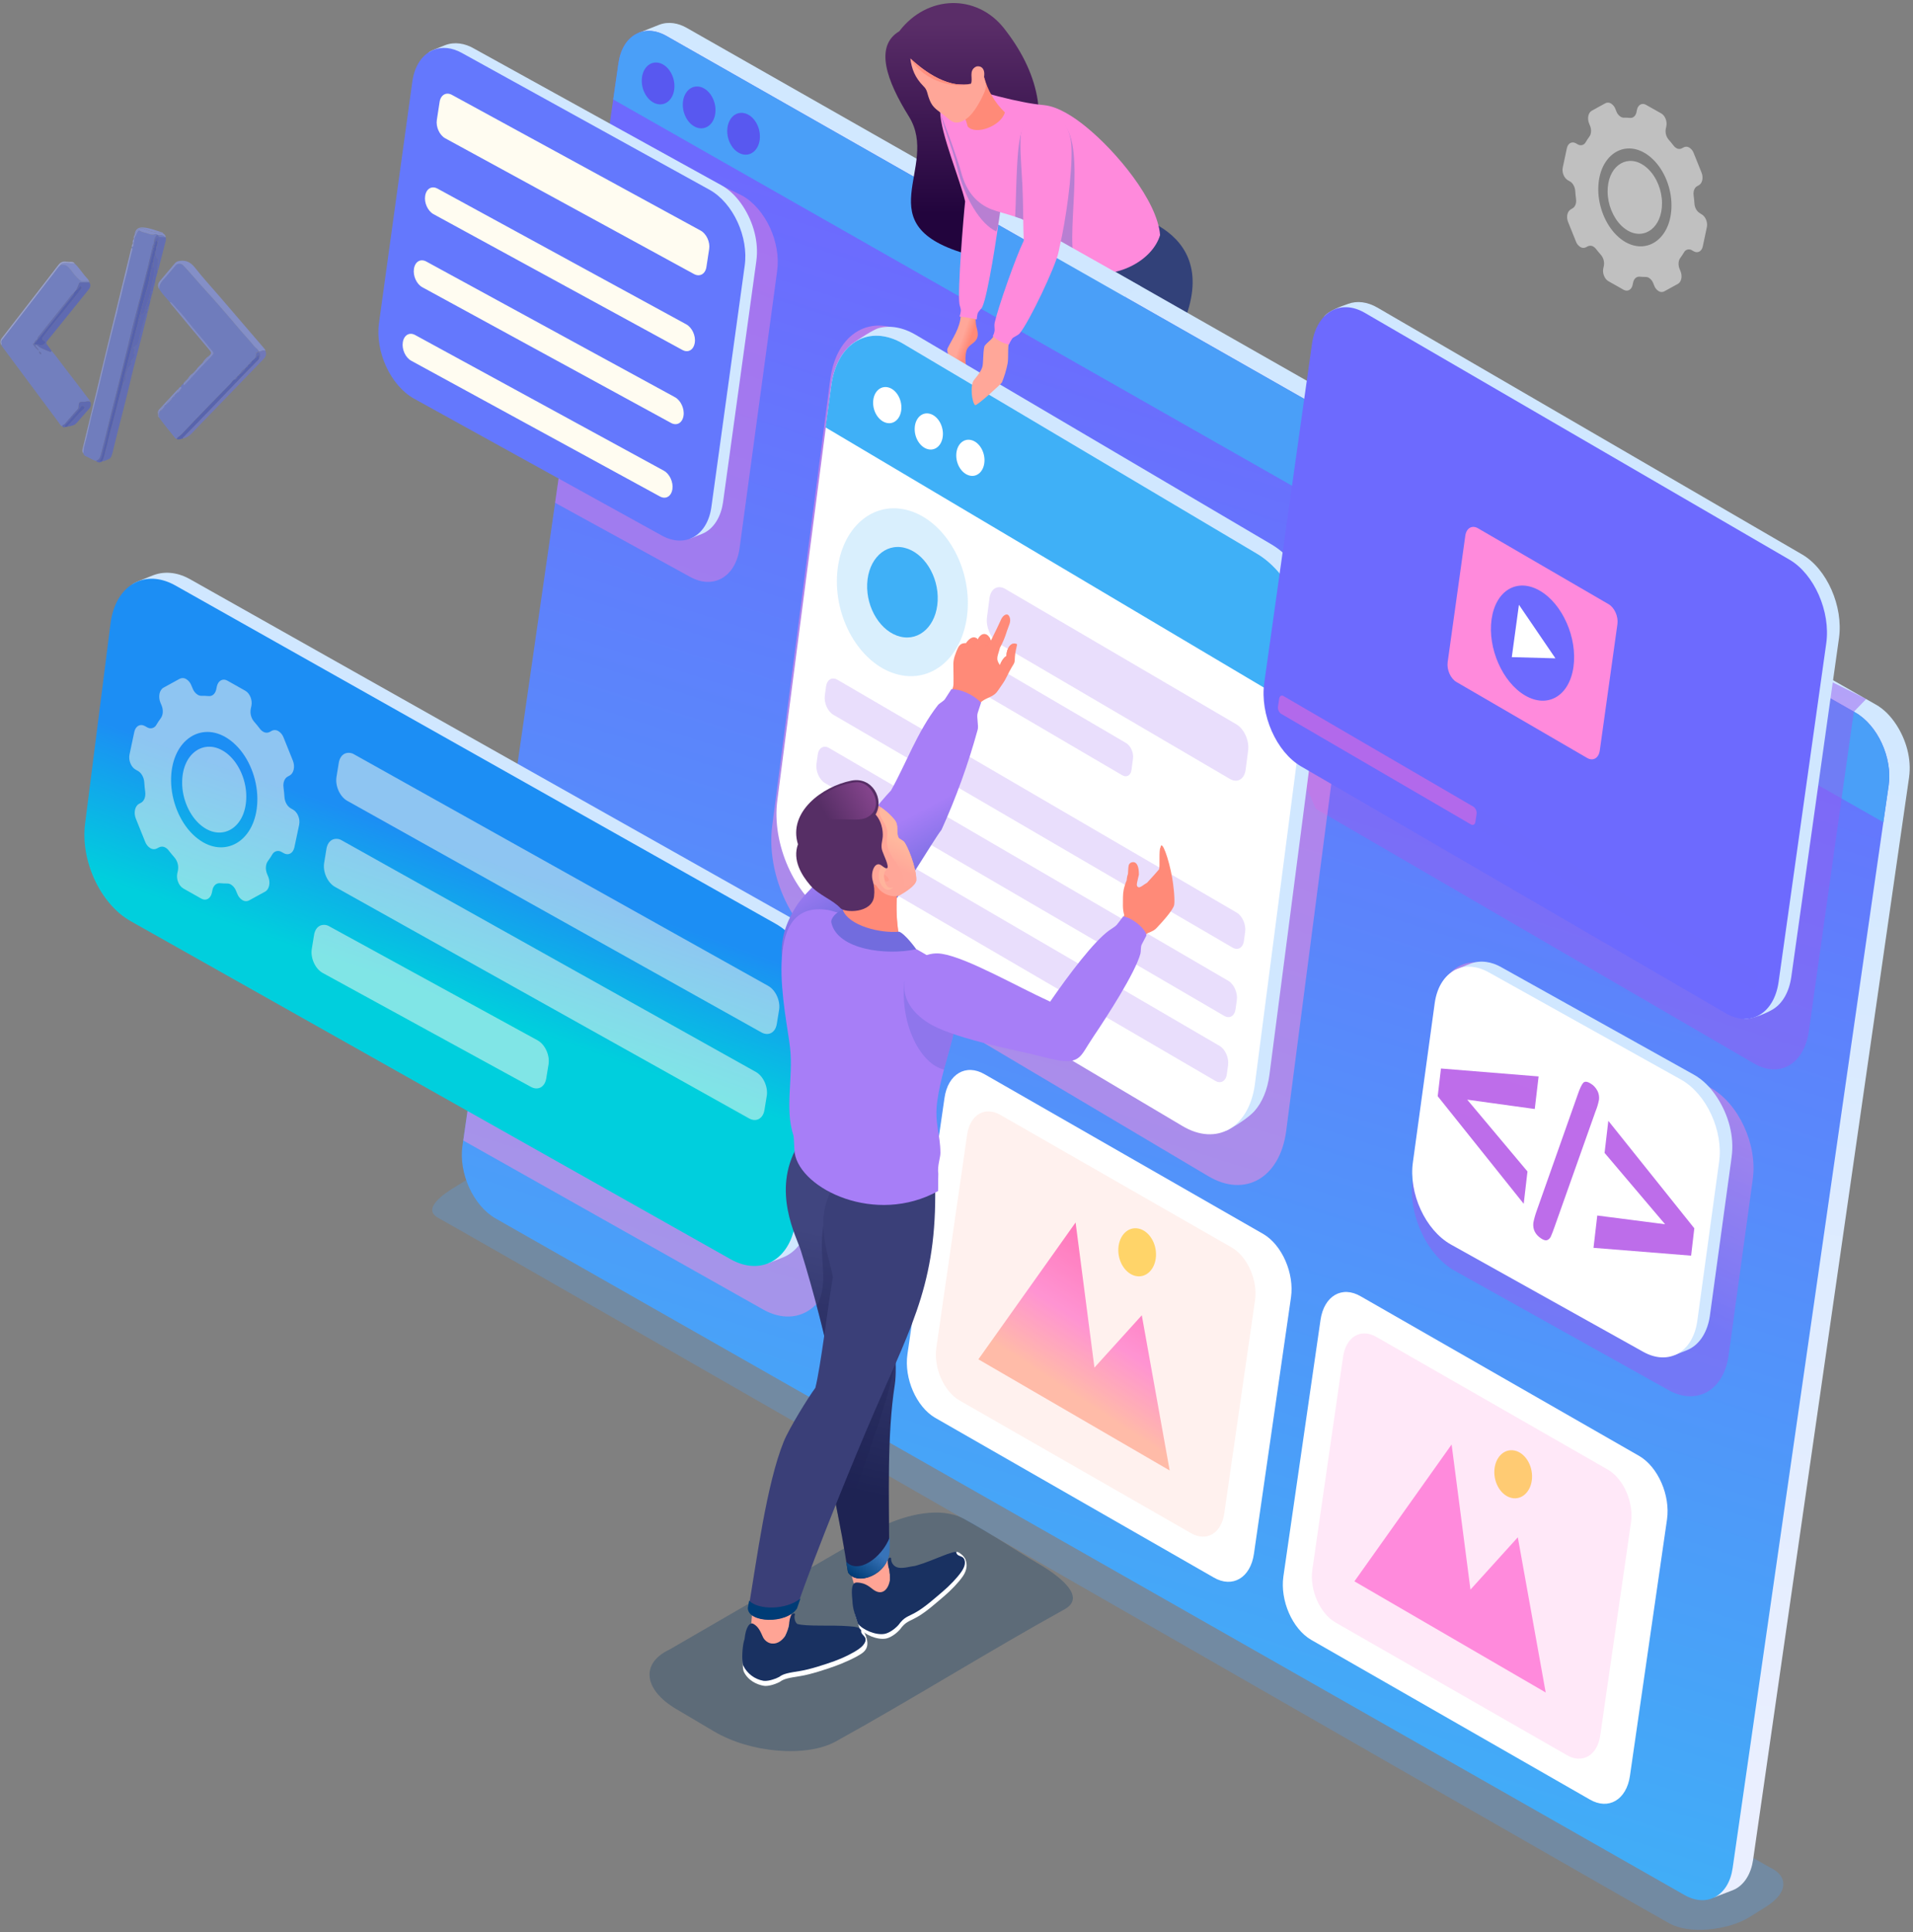 <svg width="498" height="503" viewBox="0 0 498 503" fill="none" xmlns="http://www.w3.org/2000/svg">
<rect x="0" y="0" width="498" height="503" fill="#808080" stroke="none"/>
<path fill-rule="evenodd" clip-rule="evenodd" d="M316.358 113.836C316.629 113.995 316.999 114.11 317.43 114.341C318.841 117.791 319.375 118.805 319.098 119.148C318.871 119.429 318.898 119.28 318.764 119.972C318.597 120.918 321.861 125.009 322.365 126.309C322.826 127.402 322.866 128.632 322.478 129.755C321.717 131.962 320.536 133.995 319.004 135.739C317.71 137.218 316.282 138.158 315.044 137.876C313.516 137.537 313.776 136.132 314.006 134.755C314.086 134.26 315.007 133.171 314.937 132.686C314.527 129.925 312.541 127.516 311.08 125.125C309.829 123.937 307.72 122.693 306.552 121.322C304.867 119.344 304.55 117.251 306.642 116.051C307.309 115.664 308.978 113.741 309.852 113.812C311.51 113.937 314.276 112.58 316.358 113.836Z" fill="#202249"/>
<path fill-rule="evenodd" clip-rule="evenodd" d="M259.945 105.92C258.811 109.061 259.695 111.846 262.177 113.043L262.224 113.091L262.528 113.196C262.793 113.303 263.065 113.39 263.342 113.457C266.312 114.353 270.753 115.153 273.469 115.696C284.3 117.796 300.439 119.109 308.02 122.05C310.993 119.831 311.877 115.71 309.929 113.23C301.66 109.224 290.492 104.02 285.808 102.256C284.545 101.833 283.227 101.605 281.897 101.578C288.878 95.18 296.268 88.253 299.138 82.347C301.17 78.168 301.497 72.364 302.912 68.731C291.523 72.123 289.341 65.132 287.249 62.676C285.454 65.349 285.497 64.854 283.682 67.713C277.54 77.384 268.484 91.092 262.328 101.272C261.31 102.745 260.346 104.441 259.945 105.92Z" fill="url(#paint0_linear_299_1554)"/>
<g style="mix-blend-mode:multiply" opacity="0.3">
<path fill-rule="evenodd" clip-rule="evenodd" d="M297.116 107.18C292.468 105.043 288.254 103.184 285.808 102.265C284.545 101.842 283.227 101.613 281.898 101.586C288.878 95.189 296.269 88.262 299.138 82.356C301.17 78.177 301.497 72.372 302.912 68.739C299.705 69.696 297.24 69.825 295.274 69.465L295.581 71.728C286.792 80.626 270.81 101.301 269.322 114.809C274.697 116.082 289.372 117.995 291.724 118.266C292.338 114.26 294.911 111.068 297.116 107.177V107.18ZM289.108 65.33C288.371 64.312 287.807 63.346 287.253 62.694C286.112 64.391 285.711 64.814 285.107 65.632L289.108 65.33Z" fill="#1E2353"/>
</g>
<path fill-rule="evenodd" clip-rule="evenodd" d="M295.694 158.667C297.296 160.923 292.982 172.236 291.931 174.611C291.003 176.714 291.297 178.003 293.489 178.037C295.217 178.064 297.96 175.574 299.632 173.966C302.768 170.913 302.945 167.799 303.856 166.476L304.924 166.137C305.704 165.689 308.017 162.623 308.14 161.463C307.812 160.387 307.414 159.334 306.949 158.311C305.244 155.109 304.87 156.51 302.611 154.553C300.059 156.432 301.877 157.185 295.694 158.667Z" fill="#202249"/>
<path fill-rule="evenodd" clip-rule="evenodd" d="M275.237 119.868C279.909 129.078 291.554 149.849 295.665 159.079C299.288 159.856 302.965 157.705 303.282 154.808C300.636 145.955 296.342 131.381 294.22 126.734C292.818 123.664 290.199 119.57 287.837 116.445C294.75 106.608 305.705 91.126 308.858 82.052C313.162 69.704 308.224 62.658 301.59 58.777C299.235 57.4 296.696 59.608 295.498 58.133C292.668 63.747 290.112 71.383 288.454 78.252C286.145 87.835 275.134 108.165 274.3 115C274.176 116.327 274.407 117.663 274.967 118.868C275.039 119.206 275.129 119.54 275.237 119.868Z" fill="url(#paint1_linear_299_1554)"/>
<path opacity="0.3" fill-rule="evenodd" clip-rule="evenodd" d="M460.756 486.181L142.231 304.041C138.21 302.179 132.301 300.425 128.357 302.874L118.27 309.137C116.238 310.395 109.565 314.564 114.029 317.04C127.162 324.283 421.273 493.399 434.61 500.757C437.132 502.148 440.826 502.65 444.697 502.318C448.567 501.985 452.558 500.92 455.621 498.993L459.652 496.463C462.501 494.672 464.079 492.731 464.229 490.845C464.38 488.959 463.232 487.324 460.756 486.181Z" fill="#51A1F1"/>
<path fill-rule="evenodd" clip-rule="evenodd" d="M178.781 7.263C176.585 5.998 174.01 5.527 171.601 6.449L166.212 8.59C164.253 18.889 443.769 491.332 446.272 493.947L451.08 492.102C454.24 490.84 455.898 487.495 456.362 484.245L496.979 202.371C496.981 202.361 496.981 202.351 496.979 202.341C497.646 197.591 496.238 192.663 493.676 188.704C492.294 186.57 490.479 184.613 488.25 183.385L178.781 7.263Z" fill="url(#paint2_linear_299_1554)"/>
<path fill-rule="evenodd" clip-rule="evenodd" d="M482.935 185.47L173.469 9.349C167.616 6.051 162.044 9.216 161.01 16.394L120.389 298.289C119.355 305.467 123.249 313.968 129.101 317.265L438.574 493.387C444.426 496.684 450.012 493.526 451.046 486.348L491.664 204.47C492.698 197.275 488.784 188.767 482.935 185.47Z" fill="url(#paint3_linear_299_1554)"/>
<path fill-rule="evenodd" clip-rule="evenodd" d="M482.935 185.47L173.469 9.349C167.616 6.051 162.044 9.216 161.01 16.394L159.638 25.893L490.279 214.063L491.663 204.446C492.698 197.275 488.784 188.768 482.935 185.47Z" fill="#4A9FF8"/>
<path fill-rule="evenodd" clip-rule="evenodd" d="M171.543 16.365C173.879 16.911 175.691 19.757 175.568 22.712C175.444 25.666 173.442 27.627 171.096 27.081C168.751 26.534 166.946 23.688 167.069 20.734C167.192 17.779 169.194 15.819 171.543 16.365Z" fill="#5858F0"/>
<path fill-rule="evenodd" clip-rule="evenodd" d="M182.231 22.605C184.566 23.151 186.378 25.997 186.255 28.952C186.131 31.906 184.129 33.864 181.783 33.321C179.438 32.778 177.633 29.929 177.756 26.974C177.88 24.02 179.882 22.059 182.231 22.605Z" fill="#5858F0"/>
<path fill-rule="evenodd" clip-rule="evenodd" d="M193.796 29.47C196.131 30.013 197.943 32.862 197.82 35.814C197.696 38.765 195.694 40.729 193.349 40.183C191.003 39.637 189.198 36.791 189.321 33.836C189.445 30.881 191.447 28.914 193.796 29.47Z" fill="#5858F0"/>
<path style="mix-blend-mode:multiply" opacity="0.5" fill-rule="evenodd" clip-rule="evenodd" d="M445.3 283.186L389.708 252.161C386.485 250.343 383.325 250.088 380.699 251.143C377.316 252.48 374.787 255.96 374.056 261.025L367.756 306.99C366.455 316.01 371.347 326.695 378.701 330.84L434.296 361.866C441.637 366.011 448.674 362.042 449.978 353.022L456.278 307.058C457.566 298.027 452.654 287.332 445.3 283.186Z" fill="url(#paint4_linear_299_1554)"/>
<path style="mix-blend-mode:multiply" opacity="0.5" fill-rule="evenodd" clip-rule="evenodd" d="M363.923 121.533L485.815 181.973L482.585 185.324L470.886 268.457C469.692 276.986 463.309 280.764 456.645 276.891L342.551 210.569L332.628 188.096L363.923 121.533Z" fill="url(#paint5_linear_299_1554)"/>
<path style="mix-blend-mode:multiply" opacity="0.5" fill-rule="evenodd" clip-rule="evenodd" d="M210.856 249.793L135.494 207.326L132.975 211.237L120.603 296.925L198.654 340.912C206.919 345.563 214.8 341.105 216.262 330.98L223.169 276.585C224.63 266.459 219.115 254.448 210.856 249.793Z" fill="url(#paint6_linear_299_1554)"/>
<path fill-rule="evenodd" clip-rule="evenodd" d="M207.52 268.584L198.511 328.718L199.939 328.895L203.836 327.354C208.11 325.658 210.353 321.12 210.98 316.723L217.603 264.581C217.603 264.581 217.603 264.551 217.603 264.537C218.501 258.122 216.602 251.447 213.135 246.087C211.267 243.2 208.798 240.554 205.795 238.892L49.602 150.867C46.632 149.15 43.149 148.513 39.889 149.764L36.452 151.121C34.724 151.8 34.187 152.312 34.2 152.421C35.822 167.794 209.795 252.824 207.52 268.584Z" fill="#D0E7FF"/>
<path fill-rule="evenodd" clip-rule="evenodd" d="M201.871 240.468L45.675 152.436C42.205 150.482 38.804 150.207 35.965 151.33C32.325 152.772 29.602 156.517 28.814 161.972L22.191 214.117C20.793 223.829 26.058 235.332 33.976 239.793L190.176 327.818C198.097 332.279 205.654 328.008 207.056 318.296L213.676 266.147C215.077 256.439 209.792 244.926 201.871 240.468Z" fill="url(#paint7_linear_299_1554)"/>
<path opacity="0.5" fill-rule="evenodd" clip-rule="evenodd" d="M200.019 256.69L92.221 196.41C91.876 196.191 91.487 196.053 91.083 196.007C90.678 195.961 90.269 196.009 89.885 196.146C89.014 196.485 88.364 197.387 88.177 198.69L87.583 202.35C87.249 204.67 88.507 207.439 90.399 208.487L198.197 268.767C200.092 269.832 201.897 268.811 202.231 266.491L202.828 262.83C203.162 260.51 201.897 257.742 200.006 256.69H200.019ZM139.989 270.87C141.881 271.935 143.145 274.686 142.812 277.01L142.214 280.67C141.881 282.991 140.076 284.012 138.18 282.946L83.966 253.278C82.074 252.213 80.813 249.462 81.15 247.141L81.744 243.481C81.931 242.175 82.581 241.28 83.452 240.937C83.836 240.799 84.245 240.751 84.65 240.797C85.055 240.843 85.444 240.981 85.788 241.202L140.002 270.87H139.989ZM196.796 279.086C198.688 280.151 199.952 282.906 199.618 285.226L199.021 288.886C198.688 291.207 196.882 292.228 194.987 291.162L87.189 230.882C85.297 229.817 84.036 227.066 84.37 224.746L84.967 221.086C85.154 219.779 85.808 218.884 86.675 218.541C87.059 218.404 87.469 218.356 87.873 218.402C88.278 218.447 88.667 218.586 89.011 218.806L196.796 279.086Z" fill="#FFFCF1"/>
<path opacity="0.5" fill-rule="evenodd" clip-rule="evenodd" d="M57.867 195.351C52.769 192.478 47.363 196.352 47.417 203.852C47.44 207.733 49.062 211.729 51.617 214.232C52.236 214.846 52.93 215.375 53.683 215.806C58.771 218.673 64.15 214.789 64.113 207.326C64.113 203.438 62.492 199.425 59.949 196.929C59.326 196.31 58.626 195.776 57.867 195.341V195.351ZM52.955 219.328C51.945 218.749 51.013 218.04 50.183 217.218C46.739 213.859 44.584 208.476 44.534 203.255C44.47 193.197 51.728 187.97 58.578 191.83C59.604 192.416 60.55 193.139 61.391 193.977C64.821 197.329 66.976 202.712 66.999 207.936C67.043 217.967 59.796 223.181 52.955 219.328ZM76.292 210.783C77.483 211.461 78.197 213.218 77.874 214.738L76.629 220.63C76.295 222.133 75.084 222.805 73.89 222.133L73.279 221.794C73.079 221.669 72.856 221.587 72.623 221.554C72.391 221.521 72.154 221.536 71.928 221.6C71.702 221.664 71.491 221.774 71.308 221.924C71.126 222.074 70.975 222.261 70.867 222.472C70.527 223.05 70.157 223.608 69.759 224.145C69.135 224.972 69.035 226.299 69.509 227.479L69.842 228.28C70.456 229.803 70.089 231.536 69.031 232.12L64.834 234.423C64.57 234.563 64.275 234.631 63.977 234.62C63.679 234.609 63.389 234.52 63.136 234.362C62.51 233.979 62.03 233.392 61.774 232.697L61.441 231.916C61.19 231.232 60.72 230.654 60.106 230.274C59.801 230.097 59.456 230.006 59.105 230.01C58.511 230.01 57.91 229.989 57.313 229.935C56.352 229.84 55.551 230.532 55.311 231.682L55.151 232.452C54.817 233.952 53.609 234.627 52.415 233.955L47.743 231.319C46.549 230.641 45.838 228.88 46.155 227.377L46.319 226.611C46.429 226.012 46.405 225.395 46.246 224.808C46.088 224.22 45.8 223.676 45.404 223.219C44.901 222.655 44.43 222.072 43.963 221.475C43.725 221.144 43.422 220.868 43.072 220.664C42.823 220.51 42.538 220.422 42.246 220.411C41.954 220.4 41.664 220.465 41.404 220.6L40.857 220.888C40.592 221.028 40.296 221.096 39.998 221.085C39.7 221.074 39.409 220.985 39.155 220.827C38.53 220.443 38.05 219.857 37.794 219.161L35.361 213.12C34.751 211.6 35.118 209.863 36.175 209.283L36.729 208.978C37.553 208.527 37.974 207.38 37.797 206.105C37.684 205.294 37.607 204.483 37.557 203.669C37.48 202.414 36.826 201.223 35.912 200.708L35.301 200.368C34.11 199.69 33.399 197.933 33.716 196.427L34.964 190.538C35.298 189.014 36.512 188.343 37.703 189.014L38.314 189.354C38.514 189.479 38.737 189.562 38.97 189.596C39.203 189.63 39.44 189.614 39.666 189.55C39.893 189.487 40.104 189.376 40.286 189.226C40.469 189.075 40.619 188.888 40.727 188.675C41.065 188.098 41.436 187.54 41.838 187.006C42.455 186.192 42.558 184.869 42.078 183.682L41.744 182.885C41.137 181.348 41.501 179.628 42.562 179.031L46.759 176.724C47.023 176.585 47.319 176.517 47.616 176.527C47.914 176.538 48.204 176.627 48.458 176.785C49.084 177.169 49.565 177.756 49.822 178.451L50.156 179.248C50.408 179.932 50.878 180.51 51.491 180.89C51.794 181.069 52.141 181.16 52.492 181.155C53.091 181.139 53.69 181.16 54.287 181.216C55.244 181.324 56.042 180.636 56.289 179.482L56.449 178.716C56.783 177.196 57.997 176.521 59.188 177.196L63.86 179.832C65.051 180.51 65.762 182.271 65.441 183.787L65.278 184.557C65.166 185.151 65.189 185.763 65.347 186.347C65.504 186.93 65.791 187.469 66.185 187.922C66.686 188.488 67.169 189.078 67.633 189.693C67.872 190.022 68.176 190.297 68.524 190.5C68.774 190.656 69.058 190.743 69.35 190.754C69.642 190.766 69.933 190.7 70.193 190.565L70.75 190.259C71.014 190.12 71.31 190.053 71.607 190.064C71.905 190.076 72.195 190.165 72.448 190.324C73.073 190.707 73.554 191.292 73.813 191.986L76.242 198.028C76.853 199.568 76.486 201.288 75.428 201.885L74.874 202.187C74.05 202.641 73.629 203.784 73.81 205.046C73.916 205.854 74 206.668 74.05 207.478C74.123 208.737 74.777 209.924 75.692 210.443L76.292 210.783Z" fill="#FFFCF1"/>
<path style="mix-blend-mode:multiply" opacity="0.5" fill-rule="evenodd" clip-rule="evenodd" d="M193.235 50.943L159.535 34.372L146.218 119.025L144.503 130.898L179.538 150.125C185.631 153.558 191.44 150.271 192.518 142.805L202.294 70.679C203.389 63.226 199.321 54.373 193.235 50.943Z" fill="url(#paint8_linear_299_1554)"/>
<path fill-rule="evenodd" clip-rule="evenodd" d="M189.124 71.074L178.617 140.058L179.718 140.194L182.721 139.01C186.008 137.697 187.726 134.217 188.213 130.838L196.889 67.984C196.889 67.984 196.889 67.96 196.889 67.95C197.576 63.017 196.118 57.885 193.452 53.763C192.014 51.541 190.115 49.51 187.806 48.231L123.339 12.612C121.053 11.293 118.374 10.804 115.868 11.764L113.225 12.816C111.89 13.321 111.483 13.728 111.493 13.813C112.741 25.638 190.873 58.95 189.124 71.074Z" fill="#D0E7FF"/>
<path fill-rule="evenodd" clip-rule="evenodd" d="M184.78 49.448L120.316 13.829C117.646 12.326 115.03 12.116 112.848 12.981C110.049 14.087 107.953 16.967 107.349 21.163L98.674 84.018C97.6 91.481 101.647 100.332 107.736 103.761L172.204 139.38C178.294 142.809 184.106 139.526 185.184 132.056L193.859 69.201C194.934 61.731 190.87 52.877 184.78 49.448Z" fill="url(#paint9_linear_299_1554)"/>
<path fill-rule="evenodd" clip-rule="evenodd" d="M172.838 122.557L108.07 87.217C106.575 86.4 105.151 87.241 104.86 89.124C104.577 90.948 105.548 93.092 107.043 93.91L171.801 129.254C173.295 130.071 174.75 129.254 175.04 127.354C175.317 125.536 174.323 123.375 172.832 122.557H172.838ZM175.731 103.425C177.223 104.239 178.22 106.404 177.94 108.222C177.653 110.108 176.195 110.936 174.703 110.118L109.939 74.778C108.444 73.96 107.473 71.813 107.757 69.991C108.044 68.105 109.472 67.278 110.966 68.082L175.731 103.422V103.425ZM182.405 60.039L117.64 24.695C116.148 23.878 114.717 24.719 114.44 26.54L113.719 31.218C113.439 33.04 114.41 35.187 115.901 36.005L180.669 71.348C182.161 72.159 183.616 71.348 183.896 69.513L184.613 64.832C184.897 63.017 183.896 60.853 182.405 60.039ZM178.657 84.442C180.149 85.26 181.15 87.39 180.87 89.212C180.573 91.128 179.125 91.925 177.633 91.105L112.868 55.764C111.374 54.95 110.399 52.834 110.676 51.015C110.973 49.095 112.398 48.301 113.889 49.102L178.657 84.442Z" fill="#FFFCF1"/>
<path fill-rule="evenodd" clip-rule="evenodd" d="M442.364 304.598L434.69 352.652L435.884 352.798L439.141 351.513C442.714 350.081 444.59 346.299 445.113 342.622L450.786 301.236C450.787 301.224 450.787 301.211 450.786 301.199C451.533 295.836 449.948 290.256 447.045 285.774C445.487 283.359 443.432 281.144 440.909 279.756L390.859 251.825C388.373 250.39 385.464 249.857 382.738 250.902L379.865 252.045C378.417 252.595 377.97 253.039 377.98 253.131C379.358 265.994 444.266 291.419 442.364 304.598Z" fill="#D0E7FF"/>
<path fill-rule="evenodd" clip-rule="evenodd" d="M437.643 281.083L387.593 253.155C384.69 251.516 381.847 251.286 379.475 252.229C376.428 253.433 374.136 256.564 373.495 261.127L367.823 302.512C366.652 310.633 371.053 320.25 377.676 323.981L427.726 351.91C434.349 355.641 440.669 352.069 441.84 343.948L447.513 302.563C448.684 294.442 444.263 284.815 437.643 281.083Z" fill="white"/>
<path fill-rule="evenodd" clip-rule="evenodd" d="M415.841 283.954C416.212 284.685 416.356 285.512 416.255 286.328C416.053 287.367 415.748 288.382 415.344 289.358L404.666 319.467C404.333 320.485 403.999 321.238 403.776 321.787C403.693 322.02 403.565 322.233 403.4 322.414C403.234 322.594 403.034 322.739 402.811 322.839C402.444 323.005 401.934 322.893 401.273 322.476C399.675 321.458 398.967 320.05 399.168 318.324C399.383 317.257 399.677 316.208 400.048 315.186L410.686 285.06C411.23 283.462 411.71 282.427 412.117 281.949C412.524 281.471 413.172 281.522 414.073 282.085C414.822 282.525 415.43 283.177 415.824 283.96L415.841 283.954ZM418.687 291.776L417.709 300.148L433.465 318.727L415.808 316.451L414.827 324.864L440.239 326.899L441.069 319.776L418.687 291.797V291.776ZM374.269 285.389L396.658 313.395L397.639 304.986L381.957 286.291L399.535 288.72L400.536 280.239L375.117 278.177L374.269 285.389Z" fill="url(#paint10_linear_299_1554)"/>
<path fill-rule="evenodd" clip-rule="evenodd" d="M245.875 285.843C246.772 279.591 251.46 276.826 256.339 279.686L328.871 321.265C333.746 324.121 336.976 331.519 336.075 337.775L326.429 404.527C325.528 410.779 320.836 413.54 315.962 410.688L243.429 369.105C238.547 366.246 235.324 358.851 236.225 352.595L245.875 285.843Z" fill="white"/>
<path fill-rule="evenodd" clip-rule="evenodd" d="M254.7 353.888L280.002 318.26L284.907 356.042L297.236 342.419L304.493 382.824L254.7 353.888Z" fill="url(#paint11_linear_299_1554)"/>
<path fill-rule="evenodd" clip-rule="evenodd" d="M296.382 319.846C299.088 320.406 301.123 323.628 300.93 327.038C300.736 330.447 298.387 332.764 295.681 332.201C292.975 331.638 290.94 328.422 291.133 325.009C291.327 321.596 293.676 319.276 296.382 319.846Z" fill="#FFDB59"/>
<path opacity="0.2" fill-rule="evenodd" clip-rule="evenodd" d="M251.767 295.398C252.514 290.202 256.408 287.905 260.462 290.28L320.729 324.829C324.777 327.204 327.459 333.347 326.712 338.544L318.704 394.007C317.957 399.204 314.059 401.497 310.009 399.126L249.742 364.576C245.688 362.201 243.008 356.058 243.756 350.861L251.767 295.398Z" fill="url(#paint12_linear_299_1554)"/>
<path fill-rule="evenodd" clip-rule="evenodd" d="M343.762 343.643C344.663 337.391 349.348 334.626 354.226 337.486L426.759 379.064C431.634 381.921 434.863 389.319 433.963 395.574L424.316 462.32C423.415 468.572 418.724 471.333 413.849 468.48L341.303 426.905C336.422 424.045 333.198 416.65 334.099 410.395L343.762 343.643Z" fill="white"/>
<path fill-rule="evenodd" clip-rule="evenodd" d="M352.588 411.687L377.89 376.059L382.798 413.841L395.124 400.218L402.381 440.623L352.588 411.687Z" fill="url(#paint13_linear_299_1554)"/>
<path fill-rule="evenodd" clip-rule="evenodd" d="M394.27 377.636C396.976 378.196 399.011 381.415 398.818 384.828C398.624 388.24 396.275 390.55 393.569 389.991C390.863 389.431 388.828 386.212 389.021 382.799C389.215 379.387 391.564 377.077 394.27 377.636Z" fill="#FFDB59"/>
<path opacity="0.2" fill-rule="evenodd" clip-rule="evenodd" d="M349.645 353.199C350.393 348.002 354.287 345.706 358.341 348.08L418.607 382.63C422.655 385.005 425.338 391.148 424.59 396.345L416.582 451.808C415.835 457.005 411.937 459.298 407.887 456.927L347.62 422.377C343.566 420.002 340.886 413.855 341.634 408.662L349.645 353.199Z" fill="url(#paint14_linear_299_1554)"/>
<path fill-rule="evenodd" clip-rule="evenodd" d="M234.093 8.148C227.637 11.998 230.73 20.899 236.596 30.309C244.937 43.657 224.777 58.685 252.155 66.287C249.302 58.146 261.164 55.157 266.999 44.034C273.726 31.198 270.002 18.321 261.354 7.354C254.317 -1.574 241.444 -1.459 234.093 8.148Z" fill="url(#paint15_linear_299_1554)"/>
<path fill-rule="evenodd" clip-rule="evenodd" d="M246.876 92.502L248.454 98.553C248.951 99.849 249.248 100.199 251.08 99.357C252.081 98.865 251.764 96.745 251.487 95.202C251.244 93.937 251.268 92.634 251.557 91.379C251.762 90.737 252.165 90.179 252.705 89.788C253.8 88.896 255.081 88.299 254.293 85.459C253.883 83.977 253.98 82.875 253.96 81.335L250.146 81.08C250.233 84.54 248.721 86.874 247.143 89.784C246.372 91.209 246.542 90.928 246.876 92.502Z" fill="url(#paint16_linear_299_1554)"/>
<path fill-rule="evenodd" clip-rule="evenodd" d="M260.459 54.095L260.433 53.898C260.427 53.617 260.387 53.338 260.312 53.067C259.341 46.486 257.373 35.397 255.838 29.613C253.169 19.511 244.657 23.002 244.743 29.03C244.827 34.732 250.045 47.083 251.247 52.436C250.82 56.334 249.218 75.802 249.772 79.201C249.879 79.849 250.159 80.269 250.126 80.982C250.102 81.525 249.959 81.738 249.792 82.39C251.297 82.571 252.793 82.829 254.273 83.163C254.307 82.652 254.382 82.145 254.497 81.647C254.753 80.914 255.414 80.541 255.711 79.92C257.179 76.867 259.602 60.866 260.266 55.659C260.395 55.148 260.46 54.623 260.459 54.095Z" fill="url(#paint17_linear_299_1554)"/>
<g style="mix-blend-mode:multiply" opacity="0.35">
<path fill-rule="evenodd" clip-rule="evenodd" d="M259.351 60.252C259.919 58.854 260.563 54.485 260.556 52.565C260.556 48.556 259.051 45.235 258.591 42.687L244.807 28.738C244.894 31.35 247.893 38.311 249.121 43.45C251.04 51.466 255.217 58.366 259.351 60.252Z" fill="#3469C0"/>
</g>
<path fill-rule="evenodd" clip-rule="evenodd" d="M301.994 61.202C300.049 67.735 290.923 72.881 281.78 70.836C279.598 68.37 278.951 69.14 276.952 67.145C275.134 65.334 272.891 62.857 269.755 59.621C268.01 56.84 261.13 55.7 258.077 54.489C254.647 53.132 251.6 50.269 250.182 44.729C249.495 42.043 246.512 33.823 245.424 31.082C242.311 23.162 249.064 20.2 253.632 23.135C256.559 24.373 263.005 25.93 266.195 26.527C268.036 26.907 269.896 27.188 271.767 27.368C275.561 27.741 279.682 30.557 282.625 32.941C290.559 39.359 301.3 52.243 301.994 61.202Z" fill="url(#paint18_linear_299_1554)"/>
<path fill-rule="evenodd" clip-rule="evenodd" d="M256.158 19.939C257.078 23.502 258.961 26.731 261.594 29.261C260.629 32.775 254.026 35.312 251.917 32.935C251.754 32.467 251.534 31.412 251.307 31.072C250.973 30.055 250.616 29.136 250.306 28.413L256.158 19.939Z" fill="url(#paint19_linear_299_1554)"/>
<path fill-rule="evenodd" clip-rule="evenodd" d="M236.986 15.224C237.319 17.897 238.147 20.153 240.412 22.453C240.877 22.887 241.209 23.447 241.37 24.067C242.228 27.259 242.905 27.911 244.917 29.373C246.876 30.791 247.61 31.774 248.727 31.893C249.845 32.012 250.933 31.384 251.774 30.774C253.496 29.522 255.424 26.092 256.328 23.833C256.996 22.137 256.585 21.733 256.158 20.142C256.655 17.215 254.663 17.028 253.999 17.391C252.097 18.429 253.375 20.573 252.745 21.801C246.058 23.314 239.141 17.222 236.986 15.224Z" fill="#FFA698"/>
<path fill-rule="evenodd" clip-rule="evenodd" d="M236.986 15.224C240.699 21.513 248.877 23.1 252.745 21.805C246.058 23.314 239.141 17.222 236.986 15.224Z" fill="#FF9080"/>
<g style="mix-blend-mode:multiply" opacity="0.35">
<path fill-rule="evenodd" clip-rule="evenodd" d="M280.219 69.221C280.163 69.238 280.106 69.249 280.049 69.255C279.048 68.577 278.304 68.492 276.952 67.145C275.134 65.334 272.892 62.858 269.755 59.621C268.864 58.203 266.642 57.213 264.273 56.422C264.647 49.916 264.483 35.051 266.582 33.121C269.475 30.451 273.459 28.677 276.782 32.151C283.058 38.708 276.812 62.969 280.219 69.221Z" fill="#3469C0"/>
</g>
<path fill-rule="evenodd" clip-rule="evenodd" d="M271.367 77.963L267.393 62.756L270.139 60.266L295.23 74.581L292.895 77.244L281.997 84.656L271.367 77.963Z" fill="#4A9FF8"/>
<path fill-rule="evenodd" clip-rule="evenodd" d="M267.403 62.797L265.574 56.86L296.885 74.527L292.851 77.272L267.403 62.797Z" fill="#D0E7FF"/>
<path style="mix-blend-mode:multiply" opacity="0.5" fill-rule="evenodd" clip-rule="evenodd" d="M216.131 98.778C217.756 86.593 226.849 81.345 236.438 87.085L335.494 145.882C345.074 151.615 351.537 166.164 349.912 178.349L334.817 294.492C333.192 306.677 324.089 311.918 314.506 306.185L215.454 247.388C205.861 241.648 199.408 227.105 201.033 214.924L216.131 98.778Z" fill="url(#paint20_linear_299_1554)"/>
<path fill-rule="evenodd" clip-rule="evenodd" d="M219.642 98.111C219.819 96.791 220.076 90.909 221.627 89.712C223.726 88.097 227.55 85.75 228.681 85.441C231.634 84.637 235.02 85.166 238.514 87.246L331.073 141.776C339.969 147.101 345.975 160.623 344.473 171.946L330.459 279.87C329.932 283.825 328.554 286.993 326.609 289.212C325.294 290.715 322.218 292.814 319.652 294.165C316.982 295.559 313.269 291.742 311.587 290.735L219.028 236.205C210.112 230.872 204.116 217.358 205.628 206.038L219.642 98.111Z" fill="#D0E7FF"/>
<path fill-rule="evenodd" clip-rule="evenodd" d="M216.385 100.423C217.893 89.099 226.342 84.225 235.254 89.567L327.289 144.193C336.192 149.519 342.198 163.04 340.689 174.36L326.675 282.284C325.167 293.604 316.706 298.476 307.803 293.14L215.765 238.504C206.849 233.171 200.853 219.657 202.361 208.337L216.385 100.423Z" fill="white"/>
<path fill-rule="evenodd" clip-rule="evenodd" d="M216.385 100.423C217.893 89.099 226.342 84.225 235.254 89.567L327.289 144.193C336.191 149.519 342.197 163.041 340.689 174.361L339.255 185.083L214.93 111.281L216.385 100.423Z" fill="url(#paint21_linear_299_1554)"/>
<path fill-rule="evenodd" clip-rule="evenodd" d="M231.193 100.844C233.218 101.332 234.77 103.802 234.65 106.359C234.53 108.917 232.795 110.596 230.766 110.091C228.737 109.585 227.189 107.153 227.299 104.589C227.409 102.024 229.154 100.369 231.193 100.844Z" fill="white"/>
<path fill-rule="evenodd" clip-rule="evenodd" d="M242.004 107.704C244.029 108.193 245.577 110.662 245.461 113.22C245.344 115.777 243.605 117.453 241.577 116.951C239.548 116.449 238.003 113.993 238.12 111.436C238.237 108.878 239.975 107.216 242.004 107.704Z" fill="white"/>
<path fill-rule="evenodd" clip-rule="evenodd" d="M252.825 114.564C254.85 115.052 256.399 117.522 256.282 120.079C256.165 122.637 254.427 124.313 252.398 123.811C250.369 123.309 248.821 120.853 248.941 118.295C249.061 115.737 250.796 114.075 252.825 114.564Z" fill="white"/>
<path opacity="0.2" fill-rule="evenodd" clip-rule="evenodd" d="M235.908 132.721C245.308 134.987 252.485 146.432 251.924 158.285C251.364 170.137 243.319 177.909 233.906 175.643C224.494 173.377 217.333 161.935 217.89 150.082C218.448 138.23 226.522 130.455 235.908 132.721Z" fill="url(#paint22_linear_299_1554)"/>
<path fill-rule="evenodd" clip-rule="evenodd" d="M235.454 142.612C240.523 143.833 244.39 150.004 244.1 156.395C243.809 162.786 239.462 166.975 234.393 165.754C229.325 164.533 225.458 158.362 225.751 151.971C226.045 145.58 230.389 141.391 235.454 142.612Z" fill="url(#paint23_linear_299_1554)"/>
<path opacity="0.2" fill-rule="evenodd" clip-rule="evenodd" d="M257.59 155.721C257.923 153.203 259.802 152.148 261.777 153.37L321.951 188.625C323.923 189.846 325.257 192.882 324.92 195.41L324.27 200.389C323.936 202.906 322.057 203.961 320.082 202.74L259.909 167.478C257.933 166.253 256.602 163.217 256.939 160.694L257.59 155.721Z" fill="#955CF1"/>
<path opacity="0.2" fill-rule="evenodd" clip-rule="evenodd" d="M255.197 174.04C255.394 172.551 256.501 171.93 257.669 172.653L293.195 193.472C294.363 194.191 295.147 195.985 294.95 197.471L294.566 200.412C294.366 201.901 293.258 202.522 292.094 201.8L256.568 180.981C255.4 180.259 254.613 178.467 254.813 176.982L255.197 174.04Z" fill="#955CF1"/>
<path opacity="0.2" fill-rule="evenodd" clip-rule="evenodd" d="M215.04 178.73C215.284 176.894 216.652 176.128 218.09 177.017L321.991 237.618C323.429 238.507 324.396 240.719 324.153 242.551L323.819 244.952C323.576 246.788 322.207 247.554 320.769 246.648L216.882 186.047C215.441 185.158 214.473 182.946 214.717 181.114L215.04 178.73Z" fill="#955CF1"/>
<path opacity="0.2" fill-rule="evenodd" clip-rule="evenodd" d="M212.868 196.484C213.112 194.652 214.48 193.882 215.918 194.787L319.818 255.386C321.256 256.279 322.224 258.487 321.981 260.322L321.647 262.724C321.403 264.559 320.035 265.326 318.597 264.42L214.71 203.831C213.268 202.942 212.301 200.731 212.544 198.899L212.868 196.484Z" fill="#955CF1"/>
<path opacity="0.2" fill-rule="evenodd" clip-rule="evenodd" d="M210.593 213.418C210.836 211.583 212.204 210.816 213.642 211.722L317.543 272.324C318.981 273.213 319.948 275.425 319.705 277.26L319.371 279.662C319.128 281.494 317.76 282.26 316.321 281.358L212.434 220.755C210.993 219.863 210.025 217.651 210.269 215.82L210.593 213.418Z" fill="#955CF1"/>
<path fill-rule="evenodd" clip-rule="evenodd" d="M344.837 88.283C345.171 85.932 343.629 84.121 344.63 82.567C345.715 80.871 349.402 79.68 350.993 79.097C353.255 78.269 355.915 78.537 358.627 80.114L469.138 144.35C475.588 148.105 479.889 157.858 478.734 166.118L466.328 254.265C465.761 258.312 463.993 261.256 461.567 262.746C460.089 263.668 456.038 265.429 454.203 265.202C452.915 265.042 453.896 263.207 452.535 262.417L342.024 198.181C335.564 194.423 331.27 184.67 332.428 176.413L344.837 88.283Z" fill="#D0E7FF"/>
<path fill-rule="evenodd" clip-rule="evenodd" d="M341.524 89.622C342.682 81.365 348.864 77.698 355.314 81.457L465.825 145.692C472.278 149.444 476.579 159.2 475.421 167.46L463.018 255.607C461.861 263.868 455.678 267.528 449.225 263.776L338.718 199.537C332.258 195.782 327.963 186.029 329.118 177.769L341.524 89.622Z" fill="url(#paint24_linear_299_1554)"/>
<path fill-rule="evenodd" clip-rule="evenodd" d="M332.962 181.81C333.062 181.094 333.596 180.792 334.153 181.131L456.718 252.578C457.013 252.793 457.245 253.084 457.391 253.421C457.538 253.758 457.592 254.129 457.549 254.495L457.216 256.673C457.116 257.388 456.582 257.69 456.021 257.351L333.449 185.904C333.154 185.69 332.921 185.399 332.775 185.062C332.629 184.724 332.574 184.353 332.618 183.988L332.962 181.81Z" fill="#6D6AFD"/>
<path fill-rule="evenodd" clip-rule="evenodd" d="M333.002 181.882C333.099 181.204 333.616 180.895 334.153 181.224L383.592 210.034C383.876 210.241 384.1 210.522 384.241 210.847C384.382 211.172 384.435 211.53 384.393 211.883L384.079 213.982C383.983 214.661 383.465 214.966 382.928 214.637L333.489 185.827C333.205 185.62 332.981 185.34 332.84 185.014C332.699 184.689 332.647 184.331 332.688 183.979L333.002 181.882Z" fill="#B269EB"/>
<path fill-rule="evenodd" clip-rule="evenodd" d="M381.454 139.467C381.731 137.499 383.199 136.627 384.737 137.523L418.771 157.307C420.306 158.199 421.33 160.519 421.053 162.487L416.462 195.392C416.188 197.36 414.717 198.231 413.182 197.336L379.148 177.552C377.61 176.66 376.589 174.34 376.862 172.372L381.454 139.467Z" fill="url(#paint25_linear_299_1554)"/>
<path fill-rule="evenodd" clip-rule="evenodd" d="M400.863 153.791C394.974 150.364 389.352 153.699 388.294 161.233C387.236 168.767 391.15 177.651 397.043 181.077C402.935 184.503 408.554 181.165 409.612 173.614C410.669 166.063 406.749 157.21 400.863 153.791Z" fill="url(#paint26_linear_299_1554)"/>
<path fill-rule="evenodd" clip-rule="evenodd" d="M395.414 157.447L393.556 171.081L404.917 171.393L395.414 157.447Z" fill="white"/>
<path fill-rule="evenodd" clip-rule="evenodd" d="M263.082 87.734C262.118 89.375 262.625 92.924 262.311 94.613C261.972 96.302 261.477 97.954 260.833 99.549C260.629 99.983 254.223 105.77 253.853 105.479C253.005 104.817 252.458 100.248 253.566 98.918C254.674 97.588 255.611 96.292 255.801 95.207C255.992 94.121 255.928 90.505 256.392 89.949C257.443 88.683 258.541 88.283 259.011 86.709L263.082 87.734Z" fill="url(#paint27_linear_299_1554)"/>
<path fill-rule="evenodd" clip-rule="evenodd" d="M275.551 65.629C275.653 65.252 275.733 64.869 275.791 64.482C277.46 57.467 279.155 45.462 278.938 38.508C278.771 33.196 276.228 28.701 270.099 30.431C268.214 30.964 266.035 32.419 265.761 34.94C265.428 37.959 265.868 42.972 266.148 48.095C266.375 52.189 266.355 59.571 266.509 62.562C266.482 62.654 266.455 62.746 266.432 62.841C264.47 66.813 259.902 79.781 258.944 83.991C258.784 84.693 258.944 85.45 258.928 85.935C258.883 86.488 258.714 87.023 258.434 87.499C259.626 88.586 261.072 89.344 262.635 89.7C262.881 89.165 263.168 88.65 263.492 88.16C263.756 87.746 264.987 87.356 265.464 86.776C268.003 83.682 274.704 69.54 275.524 65.778L275.551 65.629Z" fill="url(#paint28_linear_299_1554)"/>
<path opacity="0.3" fill-rule="evenodd" clip-rule="evenodd" d="M174.343 429.417L229.982 397.191C236.048 394.375 244.73 392.13 250.91 395.4C256.542 398.382 265.818 404.477 269.929 406.855C273.042 408.663 283.856 415.248 277.123 418.972C257.309 429.926 237.7 442.243 217.58 453.373C213.773 455.476 208.207 456.236 202.364 455.747C196.522 455.259 190.579 453.532 185.885 450.758L176.018 444.92C171.654 442.335 169.345 439.282 169.111 436.439C168.878 433.718 170.619 431.161 174.343 429.417Z" fill="#0B3966"/>
<path fill-rule="evenodd" clip-rule="evenodd" d="M198.161 425.345C199.248 425.321 202.922 421.81 206.399 423.581C210.573 425.711 218.504 423.825 222.508 424.802C223.219 424.975 224.614 424.442 224.887 424.941C225.752 426.498 226.586 428.832 224.464 430.369C222.905 431.492 219.565 432.977 217.373 433.761C215.038 434.599 211.067 435.918 208.401 436.342C205.445 436.814 204.097 437.021 202.992 437.872C201.411 438.683 199.779 439.029 198.868 438.89C196.916 438.574 194.647 437.414 193.606 435.159C193.272 434.439 193.272 431.285 193.646 429.239C193.95 427.624 194.814 425.786 195.508 424.069L198.161 425.345Z" fill="white"/>
<path fill-rule="evenodd" clip-rule="evenodd" d="M206.686 417.788C205.351 421.014 205.771 426.004 202.638 427.737C200.546 428.894 197.266 428.904 195.838 425.597C195.044 423.751 196.102 420.603 195.865 416.553L206.686 417.788Z" fill="#FFA495"/>
<path fill-rule="evenodd" clip-rule="evenodd" d="M207.556 422.784C209.955 423.493 216.565 423.018 220.766 423.364C222.568 423.51 224.183 423.497 225.024 425.159C225.798 426.689 225.391 427.998 223.639 429.257C222.077 430.379 219.432 431.662 217.239 432.449C214.904 433.287 210.936 434.606 208.267 435.03C205.314 435.502 203.966 435.709 202.858 436.563C201.28 437.371 199.645 437.72 198.734 437.581C197.613 437.385 196.553 436.923 195.64 436.234C194.726 435.545 193.985 434.646 193.476 433.612C193.142 432.893 193.142 429.976 193.516 427.93C193.596 427.522 193.698 427.119 193.823 426.723C194.156 423.521 195.194 422.225 196.158 422.774C197.493 423.524 198.007 424.874 198.517 425.987C198.682 426.395 198.93 426.764 199.244 427.069C199.559 427.373 199.933 427.607 200.343 427.754C201.951 428.27 203.416 427.357 204.367 425.956C204.89 424.936 205.262 423.842 205.468 422.71C205.468 422.601 205.468 422.493 205.468 422.371C205.781 419.572 207.136 419.816 206.919 420.406C206.702 420.997 206.836 422.214 207.556 422.784Z" fill="#193161"/>
<path fill-rule="evenodd" clip-rule="evenodd" d="M224.186 424.687C224.153 425.769 225.784 425.871 225.314 427.774C226.098 426.994 225.004 424.748 224.52 424.405C224.32 424.266 224.153 424.209 224.186 424.687Z" fill="white"/>
<path fill-rule="evenodd" clip-rule="evenodd" d="M225.437 414.233C226.438 413.829 228.714 409.25 232.578 409.697C234.136 409.877 236.642 409.463 239.188 408.727C243.242 407.554 248.897 403.87 249.865 404.47C251.967 405.786 252.134 408.201 250.659 410.359C249.571 411.957 247.519 414.09 245.731 415.593C243.832 417.191 241.136 419.64 238.774 420.97C236.545 422.228 235.801 422.116 234.216 424.301C233.005 425.614 231.587 426.394 230.683 426.574C228.347 427.035 225.01 425.519 223.782 423.938C223.012 421.401 221.674 419.002 222.531 415.193L225.437 414.233Z" fill="white"/>
<path fill-rule="evenodd" clip-rule="evenodd" d="M230.797 403.428C230.733 406.918 232.915 411.406 230.633 414.188C229.105 416.047 226.058 417.285 223.536 414.744C222.128 413.326 221.971 409.995 220.289 406.321L230.797 403.428Z" fill="#FFA495"/>
<path fill-rule="evenodd" clip-rule="evenodd" d="M238.147 407.685L238.841 407.492C242.895 406.318 248.318 403.479 249.282 404.099C251.384 405.412 251.784 406.962 250.31 409.137C249.222 410.738 247.17 412.868 245.381 414.374C243.483 415.972 240.787 418.421 238.424 419.751C236.192 421.01 235.455 420.898 233.866 423.082C232.655 424.392 231.237 425.175 230.333 425.355C227.997 425.813 224.544 424.286 223.326 422.706C222.752 420.816 221.964 419.018 221.901 416.647C221.567 413.54 221.774 411.959 223.102 411.996C225.575 412.071 226.596 413.397 227.617 414.032C229.819 415.429 231.287 413.625 231.651 411.396C231.693 410.41 231.626 409.422 231.451 408.452C231.414 408.346 231.377 408.245 231.337 408.146C230.616 405.433 231.951 405.151 231.974 405.772C231.961 406.355 232.163 406.922 232.54 407.362C232.917 407.801 233.443 408.081 234.013 408.146C235.361 408.35 237.06 407.78 238.147 407.685Z" fill="#193161"/>
<path fill-rule="evenodd" clip-rule="evenodd" d="M249.034 404.429C249.465 405.42 250.979 404.799 251.37 406.723C251.747 405.671 249.808 404.127 249.224 404.028C248.978 403.991 248.801 404.011 249.034 404.429Z" fill="white"/>
<path fill-rule="evenodd" clip-rule="evenodd" d="M228.46 309.086C229.348 319.205 234.336 351.533 232.948 360.407C230.863 373.752 231.457 389.872 231.48 404.037C231.146 409.987 223.082 413.098 220.739 409.316C218.857 396.659 216.181 385.57 215.094 378.538C213.872 370.665 214.276 361.095 216.241 355.919C215.437 350.264 211.643 335.677 208.477 325.568C207.332 321.922 200.856 310.137 207.559 298.431L228.46 309.086Z" fill="url(#paint29_linear_299_1554)"/>
<path fill-rule="evenodd" clip-rule="evenodd" d="M231.614 400.242C231.614 401.29 231.58 402.892 231.584 403.923C231.23 409.873 223.082 413.102 220.74 409.32C220.599 408.387 220.406 407.464 220.252 406.548C223.402 409.995 229.575 405.514 231.614 400.242Z" fill="url(#paint30_linear_299_1554)"/>
<g style="mix-blend-mode:multiply" opacity="0.3">
<path fill-rule="evenodd" clip-rule="evenodd" d="M233.166 354.386C230.54 367.768 223.119 385.642 219.065 399.099C216.956 387.566 211.677 367.938 216.242 355.919C215.785 352.7 214.357 346.581 212.625 340.044C216.139 333.259 212.782 327.872 214.44 318.333C223.739 316.685 209.705 305.148 229.382 317.316C231.143 331.665 232.795 340.695 233.166 354.386Z" fill="#1E2353"/>
</g>
<path fill-rule="evenodd" clip-rule="evenodd" d="M227.817 367.076C222.451 379.423 212.555 403.644 207.289 418.797C204.567 422.82 194.857 422.403 194.874 418.648C197.019 405.978 199.545 386.421 204.013 375.329C205.381 371.937 210.432 363.744 212.254 361.319C213.669 355.725 215.441 340.626 216.812 332.451C215.584 325.69 210.219 314.384 220.526 304.557C224.687 307.566 237.543 309.445 243.375 306.097C244.316 332.807 237.867 343.947 227.817 367.076Z" fill="url(#paint31_linear_299_1554)"/>
<path fill-rule="evenodd" clip-rule="evenodd" d="M208.381 416.156C208.147 416.818 207.68 418.158 207.46 418.789C204.657 422.934 194.66 422.5 194.68 418.636C194.784 418.012 194.891 417.367 195.014 416.713C197.383 419.182 204.59 419.216 208.381 416.156Z" fill="url(#paint32_linear_299_1554)"/>
<path fill-rule="evenodd" clip-rule="evenodd" d="M260.706 161.062C260.322 161.88 259.959 162.708 259.562 163.518L257.92 166.856C257.586 165.218 256.285 164.594 255.297 165.418C254.948 165.712 254.674 166.086 254.497 166.51C254.34 166.063 253.099 165.058 251.417 167.484C250.369 167.369 249.819 167.823 249.375 168.681C249.1 169.246 248.865 169.83 248.671 170.428C248.374 171.185 248.208 171.989 248.18 172.803C248.18 174.411 248.26 176.158 248.214 178.078C248.167 180.164 245.838 182.807 244.577 184.326L252.191 186.782C253.355 185.296 253.986 184.221 255.157 183.013C256.328 181.806 257.863 181.636 259.004 180.686C259.642 180.154 260.005 179.448 261.093 177.888C261.991 176.595 262.481 175.198 263.339 173.783C264.196 172.369 264.123 172.64 264.206 170.998C264.273 169.73 264.677 168.478 264.777 167.708C263.212 166.914 261.981 168.878 261.991 170.791C261.093 171.303 260.506 172.562 260.302 173.122C259.061 171.47 259.802 170.778 260.302 168.651C261.051 167.301 261.651 165.873 262.094 164.39C262.338 163.735 262.581 163.057 262.842 162.324C263.195 161.137 262.745 160.289 262.391 160.058C262.098 159.858 261.343 159.946 260.706 161.062Z" fill="url(#paint33_linear_299_1554)"/>
<path fill-rule="evenodd" clip-rule="evenodd" d="M263.893 167.535C262.782 167.698 261.994 169.259 262.004 170.785C261.167 171.267 260.596 172.397 260.363 173C260.817 172.403 261.981 171.125 262.365 170.965C262.485 169.493 262.999 168.285 263.896 167.525L263.893 167.535ZM258.074 166.565L257.934 166.854C257.859 166.491 257.718 166.146 257.52 165.836C257.437 166.755 257.054 167.62 256.432 168.292C256.815 168.15 257.162 167.922 257.446 167.625C257.73 167.327 257.945 166.969 258.074 166.575V166.565ZM254.504 166.48C254.413 166.303 254.273 166.158 254.1 166.063C253.949 166.85 253.658 167.601 253.242 168.282C253.832 167.825 254.272 167.197 254.504 166.48ZM251.467 167.43L251.43 167.481C251.269 167.464 251.105 167.464 250.943 167.481C250.869 168.373 250.563 169.229 250.056 169.961C250.847 169.157 251.257 168.611 251.454 167.434L251.467 167.43Z" fill="#FF8978"/>
<path fill-rule="evenodd" clip-rule="evenodd" d="M231.944 205.802C235.775 199.018 238.778 190.503 244.133 183.607C244.58 183.033 245.631 182.589 246.015 181.985C246.575 181.11 247.133 180.245 247.683 179.4C250.192 179.444 253.279 180.757 255.394 182.932C255.091 183.841 254.797 184.747 254.507 185.646C254.173 186.694 254.817 188.936 254.507 189.988C252.058 198.897 248.917 207.595 245.114 215.999C239.802 222.967 216.195 267.687 203.853 251.459C202.742 245.692 204.243 240.885 207.099 236.214C208.681 233.629 211.103 231.373 212.701 229.667C216.605 225.579 226.115 211.912 231.944 205.802Z" fill="url(#paint34_linear_299_1554)"/>
<path fill-rule="evenodd" clip-rule="evenodd" d="M205.678 272.821C206.542 280.738 204.199 288.527 206.585 295.759C206.692 296.505 206.759 299.436 206.886 300.233C208.454 309.599 227.94 319.077 244.193 310.091C244.283 308.928 244.193 307.717 244.266 305.563C243.966 303.554 244.82 301.4 244.813 300.176C244.793 295.087 243.232 292.475 243.979 286.8C245.501 275.266 251.79 264.174 248.317 255.096C247.573 253.146 246.265 252.203 244.783 250.991C240.939 247.857 221.093 237.572 215.057 236.846C197.566 234.542 204.74 264.214 205.678 272.821Z" fill="url(#paint35_linear_299_1554)"/>
<g style="mix-blend-mode:multiply" opacity="0.35">
<path fill-rule="evenodd" clip-rule="evenodd" d="M245.741 278.438C247.994 269.957 250.94 261.952 248.311 255.096C247.567 253.145 246.258 252.202 244.777 250.991C240.936 247.857 241.44 256.29 235.434 255.564C234.263 266.836 239.745 277.105 245.741 278.438Z" fill="#6266D7"/>
</g>
<path fill-rule="evenodd" clip-rule="evenodd" d="M233.482 233.305C233.27 236.552 233.418 239.814 233.923 243.027C228.23 242.841 220.319 241.331 219.455 237.016C219.495 236.501 219.532 235.975 219.555 235.463C219.483 235.394 219.406 235.332 219.325 235.276C217.283 233.895 213.906 232.871 211.734 230.347C208.264 226.314 206.422 220.896 209.145 215.442C214.116 205.485 226.142 205.316 232.835 213.366C234.143 214.94 233.169 216.568 233.929 218.088C234.073 218.383 234.597 218.515 235.231 219.037C236.088 219.757 238.587 225.981 238.521 229.214C238.494 230.524 235.538 232.366 234.223 233.088C233.985 233.189 233.737 233.262 233.482 233.305Z" fill="#FFA698"/>
<path fill-rule="evenodd" clip-rule="evenodd" d="M233.483 233.303C233.27 236.55 233.418 239.811 233.923 243.025C228.231 242.838 220.319 241.329 219.455 237.014C219.495 236.498 219.532 235.973 219.555 235.46C219.478 235.389 219.392 235.338 219.325 235.274C214.987 231.156 220.783 226.437 228.097 230.501C228.643 231.437 229.439 232.197 230.392 232.693C231.345 233.189 232.416 233.4 233.483 233.303Z" fill="url(#paint36_linear_299_1554)"/>
<path fill-rule="evenodd" clip-rule="evenodd" d="M238.534 229.229C238.507 229.802 236.178 230.664 235.197 230.796C235.864 224.646 230.102 223.706 230.969 217.699C231.49 214.089 227.84 212.783 229.271 210.141C230.607 211.035 231.809 212.121 232.841 213.363C234.149 214.937 233.175 216.566 233.936 218.085C234.079 218.381 234.603 218.513 235.237 219.035C236.095 219.754 238.677 225.983 238.534 229.229Z" fill="url(#paint37_linear_299_1554)"/>
<path fill-rule="evenodd" clip-rule="evenodd" d="M230.68 226.729C230.569 225.352 230.012 225.088 229.565 225.454C229.118 225.82 228.641 227.048 228.778 228.466C228.998 230.753 231.083 232.798 232.518 230.949C230.95 231.797 230.209 229.748 230.142 228.307C230.096 227.323 230.339 226.502 230.68 226.729Z" fill="#FFB49C"/>
<path fill-rule="evenodd" clip-rule="evenodd" d="M230.192 227.61C231.03 228.255 231.413 228.689 231.403 229.049C231.403 229.3 231.187 229.676 230.453 229.415C230.2 228.85 230.11 228.225 230.192 227.61Z" fill="#FF9D8E"/>
<path fill-rule="evenodd" clip-rule="evenodd" d="M219.385 236.863C217.717 237.389 216.125 239.153 216.435 240.279C218.104 247.25 230.673 248.804 238.484 247.128C238.581 247.108 235.561 243.058 234.066 242.556C229.151 243.044 220.9 240.975 219.385 236.863Z" fill="#726CDE"/>
<path fill-rule="evenodd" clip-rule="evenodd" d="M218.781 236.429C216.699 234.17 213.172 233.091 210.913 230.462C208.654 227.833 206.242 223.891 207.73 219.803C205.104 211.404 214.07 204.742 221.64 203.229C227.053 202.147 230.289 208.046 227.937 212.049C229.962 214.355 229.895 217.405 229.755 218.189C229.321 220.587 229.382 220.903 230.136 222.683C230.733 224.101 232.218 227.528 229.532 225.357C227.793 223.956 226.579 227.053 227.166 229.197C227.583 230.533 227.712 231.944 227.543 233.335C227.039 237.816 219.939 237.687 218.781 236.429Z" fill="#562E65"/>
<path fill-rule="evenodd" clip-rule="evenodd" d="M210.236 216C208.447 207.859 218.964 203.747 223.082 203.652C227.199 203.557 230.506 210.518 225.571 212.866C222.204 214.464 215.538 211.336 210.236 216Z" fill="url(#paint38_linear_299_1554)"/>
<path fill-rule="evenodd" clip-rule="evenodd" d="M293.639 227.516C293.448 228.045 293.336 228.599 293.305 229.161C292.964 229.964 292.701 230.799 292.521 231.654C292.264 232.971 292.361 234.009 292.321 235.762C292.322 236.616 292.441 237.466 292.675 238.286C291.674 240.294 290.076 241.529 288.591 243.188L293.399 246.919C295.427 245.563 297.012 244.131 298.761 242.947C300.179 242.377 300.676 242.055 301.096 241.59C302.208 240.41 305.487 236.902 305.678 235.525C305.885 233.995 305.484 230.457 305.144 228.51C304.273 223.557 302.418 218.35 302.097 220.65C301.634 221.2 302.014 225.677 301.72 226.339C300.583 227.672 300.052 228.222 298.614 229.809C297.73 230.321 297.146 230.854 296.719 230.973C296.228 231.108 295.958 230.759 295.938 230.321C295.938 229.829 296.228 228.964 296.485 227.679C296.485 225.555 295.965 224.351 294.847 224.463C294.585 224.476 294.336 224.583 294.144 224.765C293.952 224.947 293.83 225.192 293.799 225.457C293.689 225.962 293.719 226.648 293.639 227.516Z" fill="url(#paint39_linear_299_1554)"/>
<path fill-rule="evenodd" clip-rule="evenodd" d="M245.168 248.311C251.788 249.349 264.564 256.755 273.379 260.771C278.297 253.647 284.747 245.109 288.728 242.236C289.185 241.897 290.349 241.218 290.706 240.791C291.284 240.072 291.848 239.332 292.391 238.572C294.877 238.911 298.481 242.08 298.434 243.569C298.034 244.315 297.627 245.096 297.213 245.9C296.929 246.449 297.033 247.657 296.879 248.274C295.545 253.261 288.084 264.784 284.614 269.923C282.612 272.892 281.904 274.635 280.546 275.524C278.371 276.945 275.448 276.169 269.816 274.73C265.074 273.519 249.772 270.687 242.732 266.928C237.767 264.265 233.956 259.465 235.928 253.943C237.18 250.384 240.91 247.643 245.168 248.311Z" fill="url(#paint40_linear_299_1554)"/>
<path opacity="0.5" fill-rule="evenodd" clip-rule="evenodd" d="M427.363 42.702C423.025 40.266 418.45 43.553 418.497 49.913C418.52 53.207 419.892 56.596 422.061 58.733C422.586 59.253 423.174 59.703 423.812 60.07C428.13 62.502 432.695 59.215 432.661 52.885C432.661 49.584 431.287 46.182 429.128 44.065C428.599 43.538 428.006 43.082 427.363 42.708V42.702ZM423.195 63.055C422.345 62.563 421.56 61.962 420.859 61.267C417.94 58.418 416.111 53.852 416.068 49.422C416.015 40.89 422.171 36.453 427.983 39.73C428.854 40.227 429.656 40.84 430.369 41.551C433.282 44.394 435.11 48.96 435.127 53.394C435.164 61.901 429.018 66.328 423.212 63.055H423.195ZM442.995 55.806C443.996 56.379 444.61 57.875 444.33 59.164L443.272 64.161C443.002 65.436 441.964 66.006 440.936 65.436L440.419 65.144C440.249 65.039 440.06 64.969 439.863 64.941C439.665 64.912 439.464 64.925 439.272 64.979C439.08 65.033 438.901 65.126 438.746 65.253C438.591 65.38 438.463 65.538 438.37 65.718C438.083 66.208 437.77 66.683 437.433 67.139C436.902 67.841 436.819 68.964 437.219 69.968L437.493 70.647C438.013 71.936 437.703 73.408 436.802 73.903L433.245 75.857C433.02 75.976 432.769 76.033 432.516 76.025C432.263 76.016 432.017 75.94 431.8 75.806C431.271 75.48 430.865 74.984 430.646 74.395L430.372 73.717C430.155 73.135 429.752 72.644 429.228 72.322C428.967 72.172 428.67 72.096 428.37 72.102C427.87 72.102 427.369 72.082 426.849 72.034C426.038 71.956 425.357 72.543 425.15 73.52L425.014 74.171C424.743 75.443 423.706 76.017 422.678 75.447L418.711 73.211C417.71 72.638 417.096 71.142 417.376 69.867L417.516 69.219C417.611 68.71 417.591 68.186 417.456 67.687C417.321 67.188 417.076 66.726 416.739 66.338C416.312 65.86 415.914 65.365 415.517 64.859C415.313 64.584 415.055 64.353 414.76 64.181C414.547 64.048 414.303 63.973 414.053 63.964C413.803 63.954 413.555 64.01 413.332 64.127L412.868 64.371C412.643 64.49 412.392 64.547 412.139 64.538C411.886 64.529 411.639 64.454 411.423 64.32C410.893 63.995 410.486 63.498 410.269 62.909L408.207 57.783C407.686 56.491 408 55.019 408.894 54.527L409.371 54.235C410.072 53.852 410.426 52.878 410.279 51.799C410.182 51.121 410.119 50.426 410.075 49.734C410.009 48.668 409.455 47.657 408.681 47.22L408.163 46.928C407.162 46.358 406.548 44.862 406.829 43.587L407.89 38.59C408.16 37.301 409.201 36.728 410.226 37.301L410.743 37.593C410.912 37.699 411.102 37.769 411.299 37.798C411.497 37.826 411.698 37.813 411.89 37.76C412.082 37.706 412.261 37.612 412.416 37.485C412.571 37.358 412.699 37.199 412.791 37.02C413.079 36.528 413.393 36.054 413.732 35.598C414.256 34.92 414.343 33.787 413.939 32.783L413.666 32.104C413.152 30.802 413.459 29.343 414.36 28.834L417.92 26.877C418.145 26.759 418.395 26.703 418.648 26.712C418.9 26.721 419.146 26.797 419.361 26.931C419.891 27.257 420.299 27.753 420.519 28.342L420.789 29.021C421.005 29.604 421.408 30.097 421.934 30.418C422.194 30.569 422.489 30.647 422.788 30.642C423.297 30.627 423.806 30.644 424.313 30.693C425.124 30.785 425.801 30.198 426.008 29.221L426.145 28.569C426.418 27.28 427.459 26.71 428.48 27.28L432.451 29.519C433.452 30.089 434.066 31.585 433.786 32.874L433.646 33.526C433.551 34.03 433.572 34.549 433.706 35.044C433.839 35.539 434.082 35.997 434.416 36.382C434.843 36.859 435.254 37.36 435.648 37.885C435.85 38.161 436.107 38.392 436.402 38.563C436.615 38.695 436.859 38.77 437.109 38.779C437.359 38.789 437.607 38.733 437.83 38.617L438.3 38.359C438.524 38.241 438.775 38.183 439.028 38.192C439.28 38.201 439.526 38.276 439.742 38.41C440.273 38.736 440.681 39.235 440.899 39.825L442.958 44.947C443.475 46.253 443.168 47.712 442.268 48.217L441.797 48.475C441.1 48.858 440.743 49.832 440.896 50.901C440.99 51.579 441.056 52.278 441.1 52.963C441.163 54.032 441.717 55.042 442.494 55.48L442.995 55.806Z" fill="white"/>
<g clip-path="url(#clip0_299_1554)">
<path d="M44.188 78.638C43.224 77.508 42.169 76.461 41.384 75.174C41.498 74.332 41.753 73.61 42.369 72.964C43.55 71.723 44.608 70.358 45.742 69.064C46.211 68.528 47.189 68.546 47.676 69.064C48.52 69.973 49.366 70.882 50.177 71.822C51.267 73.091 52.384 74.331 53.499 75.574C55.222 77.477 56.937 79.389 58.604 81.346C59.583 82.497 60.587 83.624 61.552 84.792C63.076 86.636 64.721 88.372 66.247 90.213C66.601 90.639 67.172 90.864 67.332 91.467C67.297 91.464 67.262 91.469 67.229 91.481C67.196 91.493 67.166 91.513 67.141 91.538C67.116 91.564 67.097 91.594 67.084 91.628C67.071 91.662 67.065 91.699 67.067 91.735H66.939C66.811 91.775 66.514 91.645 66.684 92.003C66.769 92.445 66.571 92.821 66.428 93.209C66.172 93.654 65.626 93.796 65.406 94.281C65.271 94.285 65.144 94.343 65.048 94.443C64.953 94.542 64.898 94.676 64.894 94.817C64.727 94.903 64.592 95.044 64.511 95.219C64.46 95.215 64.408 95.223 64.36 95.242C64.312 95.26 64.268 95.29 64.231 95.328C64.195 95.366 64.167 95.412 64.149 95.463C64.131 95.513 64.124 95.567 64.128 95.621L63.872 95.889C63.262 96.206 62.768 96.724 62.466 97.363L62.338 97.497C62.304 97.494 62.269 97.498 62.237 97.51C62.204 97.523 62.175 97.542 62.15 97.568C62.126 97.594 62.107 97.625 62.095 97.659C62.084 97.693 62.079 97.729 62.083 97.765C61.916 97.851 61.781 97.992 61.699 98.167C61.373 98.187 61.306 98.414 61.316 98.703C60.623 98.853 60.36 99.521 59.919 99.974C58.171 101.769 56.411 103.553 54.668 105.354C52.221 107.881 49.764 110.398 47.368 112.977C46.928 113.45 46.345 113.718 45.98 114.264C45.81 114.237 45.657 114.14 45.555 113.996C44.133 112.24 42.691 110.502 41.376 108.654C41.413 108.49 41.326 108.357 41.27 108.216C41.364 108.056 41.406 107.868 41.388 107.68V107.412C41.467 107.385 41.535 107.33 41.581 107.257C41.627 107.184 41.649 107.097 41.643 107.01C42.308 106.665 42.666 106.027 43.049 105.409C43.1 105.414 43.151 105.403 43.197 105.378C43.242 105.353 43.28 105.315 43.305 105.268C43.862 104.732 44.498 104.278 44.838 103.533L45.094 103.265C45.145 103.268 45.197 103.26 45.245 103.241C45.293 103.223 45.336 103.193 45.373 103.155C45.409 103.117 45.437 103.071 45.455 103.021C45.473 102.97 45.481 102.917 45.477 102.863C45.571 102.603 45.837 102.522 45.989 102.327C46.614 102.143 46.836 101.523 47.204 101.067C47.319 100.924 47.157 100.799 47.015 100.724C47.18 100.362 47.448 100.062 47.782 99.865C47.763 100.208 47.806 100.482 48.165 100.104C48.804 99.434 49.421 98.722 50.048 98.032C51.632 96.282 53.275 94.59 54.904 92.889C55.732 92.027 55.741 91.905 54.918 91.013C54.36 90.406 53.896 89.716 53.361 89.079C51.82 87.226 50.227 85.422 48.744 83.511C47.509 81.919 46.109 80.468 44.782 78.955C44.71 78.861 44.62 78.784 44.517 78.73C44.415 78.675 44.303 78.644 44.188 78.638Z" fill="#6F7CBC"/>
<path d="M13.433 91.343C14.604 92.666 15.606 94.132 16.69 95.531C18.82 98.282 20.934 101.047 23.031 103.824C23.209 104.059 23.477 104.252 23.488 104.6C22.884 104.28 22.282 104.644 21.674 104.611C20.667 104.555 20.491 104.77 20.462 105.817C20.456 106.042 20.462 106.254 20.294 106.439C19.131 107.763 17.971 109.091 16.814 110.423C16.634 110.63 16.175 110.542 16.245 111.015C15.771 110.866 15.582 110.406 15.315 110.047C10.412 103.462 5.513 96.874 0.617 90.282C0.532 90.155 0.452 90.024 0.38 89.889C0.454 89.425 0.098 88.927 0.507 88.485C0.763 88.197 1.004 87.88 1.245 87.571C2.847 85.507 4.448 83.442 6.048 81.376C7.411 79.621 8.774 77.865 10.137 76.11C11.336 74.561 12.507 72.987 13.734 71.462C14.401 70.634 14.959 69.71 15.731 68.974C15.901 68.987 16.072 68.987 16.242 68.974C16.934 68.865 17.412 69.174 17.904 69.675C18.703 70.479 19.256 71.499 20.076 72.285C20.551 72.738 20.989 73.281 21.65 73.223C22.168 73.163 22.691 73.174 23.206 73.257C23.222 73.348 23.238 73.438 23.254 73.525C22.555 73.525 21.848 73.525 21.154 73.525C20.879 73.525 20.583 73.57 20.525 73.857C20.397 74.476 20.052 74.976 19.822 75.536L19.183 76.34C18.603 76.698 18.269 77.303 17.852 77.814C16.607 79.352 15.386 80.912 14.145 82.46C12.867 84.056 11.576 85.633 10.324 87.249C10.068 87.574 9.685 87.868 9.726 88.382C9.296 88.538 8.99 88.804 8.959 89.32C8.779 89.344 8.611 89.396 8.624 89.632C8.639 89.9 9.786 91.147 10.061 91.212C9.902 90.634 9.236 90.374 9.209 89.714H9.477C10.47 90.685 11.763 91.042 12.969 91.574C13.164 91.673 13.338 91.547 13.433 91.343ZM10.146 91.496C10.196 91.852 10.309 92.092 10.574 92.219C10.594 92.227 10.616 92.229 10.637 92.225C10.658 92.221 10.677 92.212 10.693 92.197C10.709 92.182 10.721 92.163 10.728 92.142C10.734 92.121 10.735 92.098 10.73 92.076C10.67 91.781 10.494 91.595 10.146 91.497V91.496Z" fill="#727FBE"/>
<path d="M22.116 118.67C21.945 118.479 21.739 118.316 21.7 118.032C21.656 117.245 21.819 116.499 22.026 115.754C22.337 114.625 22.605 113.484 22.875 112.345C23.371 110.264 23.803 108.164 24.364 106.104C24.688 104.918 24.974 103.721 25.277 102.531C25.948 99.901 26.513 97.241 27.15 94.601C27.959 91.251 28.791 87.901 29.623 84.562C29.958 83.212 30.381 81.882 30.646 80.52C30.962 78.912 31.466 77.366 31.796 75.766C32.052 74.56 32.358 73.363 32.691 72.176C33.074 70.817 33.34 69.423 33.668 68.047C33.915 67.019 34.18 65.994 34.435 64.965C34.485 64.769 34.518 64.61 34.267 64.57C34.275 64.485 34.286 64.402 34.295 64.319C34.707 64.28 34.73 63.959 34.745 63.632C34.784 63.448 34.824 63.264 34.862 63.08C34.875 62.818 34.886 62.556 34.899 62.293C35.065 62.262 35.194 62.214 35.008 62.025L35.023 61.768C35.458 61.462 35.468 60.897 35.736 60.488C35.907 60.228 36.061 59.869 36.412 60.099C37.079 60.535 37.86 60.552 38.57 60.824C39.123 61.037 39.69 61.21 40.297 60.977C40.478 60.907 40.721 60.88 40.884 61.094C40.473 61.596 40.103 62.12 40.117 62.836C40.074 63.058 40.029 63.281 39.989 63.506C39.722 63.908 39.68 64.382 39.606 64.846C39.243 66.361 38.889 67.881 38.513 69.394C37.832 72.132 37.145 74.868 36.455 77.602C35.905 79.746 35.304 81.882 34.77 84.034C33.967 87.25 33.202 90.466 32.413 93.682C31.732 96.466 31.069 99.255 30.347 102.028C29.282 106.119 28.31 110.233 27.292 114.336C26.939 115.759 26.577 117.19 26.196 118.611C25.985 119.39 25.627 119.78 24.973 120.011C23.974 119.689 23.084 119.082 22.116 118.67Z" fill="#707DBD"/>
<path d="M67.337 91.47C67.177 90.867 66.606 90.642 66.252 90.216C64.726 88.374 63.081 86.639 61.557 84.795C60.593 83.628 59.588 82.5 58.609 81.349C56.948 79.392 55.227 77.48 53.505 75.577C52.384 74.337 51.267 73.098 50.182 71.825C49.371 70.887 48.52 69.976 47.681 69.067C47.194 68.542 46.216 68.531 45.747 69.067C44.613 70.36 43.555 71.726 42.374 72.967C41.758 73.612 41.503 74.335 41.389 75.176C41.025 74.532 41.068 73.836 41.581 73.219C42.893 71.64 44.218 70.073 45.555 68.518C45.895 68.116 46.34 67.982 46.855 67.912C48.505 67.7 49.676 68.314 50.753 69.688C52.763 72.248 54.971 74.646 57.09 77.106C60.959 81.608 64.827 86.111 68.692 90.616C68.87 90.825 69.075 91.034 69.095 91.352C68.483 91.021 67.932 91.604 67.337 91.47Z" fill="#848FC7"/>
<path d="M38.37 81.438C38.295 82.308 37.993 83.125 37.793 83.963C37.335 85.881 36.855 87.791 36.351 89.696C35.84 91.661 35.336 93.633 34.817 95.599C34.434 97.052 34.118 98.532 33.758 99.996C32.72 104.205 31.698 108.419 30.587 112.607C30.114 114.39 29.732 116.195 29.274 117.98C29.065 118.547 28.998 119.217 28.38 119.499C27.802 119.76 27.23 120.035 26.591 120.127L26.56 120.102C27.167 119.135 27.248 117.974 27.568 116.91C28.014 115.436 28.27 113.872 28.692 112.386C29.203 110.594 29.637 108.784 30.118 106.987C30.747 104.634 31.284 102.252 31.951 99.909C32.346 99.373 32.845 98.882 32.725 98.103C32.672 97.757 32.803 97.448 32.897 97.131C33.143 96.294 33.442 95.492 34.135 94.932C34.288 94.807 34.247 94.646 34.159 94.515C33.93 94.173 34.091 93.951 34.336 93.722C34.696 93.411 34.953 92.989 35.07 92.516C35.165 92.114 34.669 92.067 34.789 91.784C34.966 91.367 35.191 91.003 34.714 90.618C34.58 90.51 34.833 90.459 34.906 90.377C35.229 90.015 35.72 89.872 35.928 89.334C36.274 88.415 36.294 87.427 36.613 86.488C36.986 85.389 37.131 84.185 37.602 83.11C37.845 82.55 37.694 81.775 38.37 81.438Z" fill="#636EB3"/>
<path d="M19.823 75.546C20.053 74.986 20.404 74.486 20.526 73.867C20.584 73.58 20.88 73.53 21.155 73.534C21.855 73.545 22.561 73.534 23.255 73.534C23.651 74.121 23.611 74.702 23.058 75.396C21.481 77.376 19.886 79.342 18.299 81.313C16.3 83.795 14.309 86.284 12.292 88.751C11.987 89.124 11.941 89.374 12.269 89.757C12.692 90.251 13.047 90.809 13.431 91.34C13.335 91.542 13.161 91.668 12.969 91.583C11.763 91.047 10.47 90.695 9.477 89.723C9.732 89.455 9.957 89.723 10.177 89.78C10.609 89.904 11.013 89.926 11.39 89.646C11.889 89.273 11.901 88.938 11.353 88.661C10.868 88.413 10.841 88.174 11.155 87.756C12.095 86.505 13.036 85.257 14.037 84.052C16.116 81.549 18.126 78.987 20.171 76.444C20.51 76.02 20.829 75.579 21.145 75.136C21.178 75.098 21.203 75.054 21.219 75.006C21.235 74.958 21.242 74.907 21.239 74.856C21.236 74.805 21.223 74.755 21.201 74.709C21.179 74.664 21.149 74.623 21.112 74.59C20.879 74.387 20.804 74.664 20.669 74.783C20.383 75.037 20.267 75.492 19.823 75.546Z" fill="#5F6AB1"/>
<path d="M67.337 91.469C67.932 91.603 68.487 91.02 69.09 91.349C69.419 92.144 69.235 92.835 68.67 93.418C64.123 98.129 59.568 102.837 55.006 107.54C53.28 109.324 51.536 111.09 49.842 112.907C49.184 113.612 48.404 113.979 47.527 114.2C47.562 113.902 47.801 113.758 47.977 113.576C50.039 111.451 52.117 109.343 54.168 107.207C57.409 103.833 60.609 100.416 63.881 97.07C64.944 95.98 66.024 94.908 67.084 93.814C67.281 93.612 67.508 93.427 67.467 93.087C67.907 92.835 67.684 92.457 67.636 92.111C67.587 91.766 67.35 91.719 67.075 91.74C67.073 91.704 67.078 91.667 67.091 91.633C67.103 91.599 67.122 91.568 67.147 91.542C67.172 91.517 67.202 91.497 67.234 91.484C67.267 91.472 67.302 91.467 67.337 91.469Z" fill="#7078B9"/>
<path d="M38.37 81.438C37.694 81.775 37.845 82.55 37.603 83.109C37.132 84.181 36.987 85.387 36.614 86.487C36.295 87.425 36.276 88.414 35.929 89.333C35.726 89.869 35.235 90.014 34.907 90.376C34.834 90.457 34.581 90.51 34.715 90.617C35.192 91.001 34.971 91.366 34.791 91.783C34.67 92.065 35.166 92.112 35.072 92.514C34.955 92.988 34.697 93.41 34.337 93.72C34.093 93.95 33.932 94.172 34.16 94.514C34.249 94.648 34.288 94.806 34.136 94.93C33.443 95.49 33.144 96.293 32.898 97.129C32.804 97.447 32.673 97.755 32.727 98.102C32.854 98.881 32.343 99.37 31.952 99.907C32.08 98.585 32.463 97.312 32.806 96.049C33.365 94.014 33.841 91.957 34.374 89.915C34.824 88.186 35.307 86.467 35.718 84.727C35.839 84.217 36.065 83.721 36.04 83.174C36.369 83.214 36.552 83.023 36.622 82.723C36.687 82.455 36.494 82.398 36.296 82.37L36.424 81.834C37.063 81.936 37.548 81.675 37.676 81.01C37.988 79.402 38.792 77.972 39.073 76.341C39.372 74.599 39.949 72.931 40.066 71.13C40.13 70.152 39.938 69.254 39.871 68.316C39.956 67.58 39.998 66.832 40.382 66.172C40.708 66.388 40.542 66.863 40.824 67.099C41.2 67.414 41.13 67.797 41.08 68.245C41.007 68.974 40.892 69.719 41.011 70.453C41.113 70.898 40.818 71.257 40.755 71.659C40.612 71.749 40.627 71.899 40.627 72.043C40.53 72.584 40.434 73.125 40.338 73.667C39.94 73.928 40.001 74.347 39.997 74.747C39.944 75.055 39.889 75.364 39.834 75.674C39.241 75.867 39.57 76.384 39.487 76.755C39.485 76.801 39.477 76.846 39.465 76.889C39.425 76.922 39.395 76.965 39.377 77.014C39.358 77.064 39.354 77.118 39.363 77.169C39.363 77.4 39.377 77.633 39.209 77.82C38.935 77.892 38.903 78.028 39.111 78.222C39.165 78.744 38.867 79.189 38.815 79.688C38.416 79.854 38.548 80.341 38.304 80.615C38.12 80.82 38.222 81.017 38.439 81.151C38.42 81.253 38.396 81.345 38.37 81.438Z" fill="#5F6AB1"/>
<path d="M67.465 93.086C67.502 93.426 67.274 93.611 67.081 93.813C66.022 94.907 64.942 95.979 63.878 97.068C60.613 100.418 57.413 103.831 54.165 107.206C52.121 109.342 50.036 111.45 47.975 113.575C47.798 113.757 47.559 113.9 47.525 114.199L47.314 114.258C47.263 114.237 47.206 114.234 47.154 114.249C47.101 114.265 47.054 114.297 47.02 114.343C46.672 114.336 46.309 114.55 45.983 114.26C46.345 113.714 46.932 113.446 47.371 112.973C49.768 110.394 52.228 107.881 54.672 105.35C56.415 103.549 58.175 101.765 59.923 99.969C60.364 99.516 60.627 98.849 61.32 98.699C61.529 98.588 61.694 98.439 61.703 98.163C61.785 97.988 61.92 97.847 62.087 97.761C62.121 97.765 62.156 97.76 62.188 97.748C62.221 97.736 62.25 97.716 62.275 97.69C62.299 97.665 62.318 97.634 62.33 97.6C62.341 97.566 62.346 97.529 62.342 97.493L62.47 97.359C63.078 97.04 63.571 96.523 63.876 95.885L64.132 95.617C64.183 95.621 64.234 95.613 64.282 95.594C64.33 95.575 64.374 95.545 64.41 95.507C64.446 95.469 64.475 95.423 64.493 95.373C64.511 95.323 64.518 95.269 64.515 95.215C64.596 95.04 64.731 94.898 64.898 94.813C65.032 94.806 65.158 94.748 65.253 94.649C65.347 94.55 65.403 94.417 65.409 94.277C65.629 93.792 66.176 93.65 66.432 93.205C66.659 93.205 66.749 93.031 66.861 92.862C66.974 92.693 67.108 92.409 67.326 92.483C67.572 92.576 67.415 92.885 67.465 93.086Z" fill="#5864AD"/>
<path d="M34.277 64.568C34.532 64.609 34.495 64.768 34.445 64.964C34.183 65.989 33.923 67.014 33.679 68.046C33.35 69.422 33.083 70.816 32.701 72.174C32.366 73.362 32.053 74.557 31.806 75.764C31.475 77.364 30.97 78.913 30.656 80.519C30.388 81.882 29.965 83.211 29.634 84.56C28.802 87.91 27.972 91.25 27.161 94.6C26.522 97.24 25.958 99.9 25.287 102.53C24.984 103.72 24.698 104.917 24.375 106.103C23.814 108.162 23.381 110.257 22.886 112.343C22.615 113.482 22.348 114.621 22.036 115.752C21.829 116.503 21.666 117.249 21.71 118.03C21.316 117.584 21.454 117.058 21.572 116.58C22.626 112.178 23.706 107.783 24.767 103.385C25.901 98.706 27.019 94.022 28.154 89.344C29.661 83.136 31.172 76.927 32.688 70.718C33.161 68.779 33.635 66.84 34.109 64.901C34.134 64.78 34.144 64.638 34.277 64.568Z" fill="#8D97CC"/>
<path d="M16.245 111.02C16.173 110.547 16.628 110.636 16.814 110.428C17.973 109.098 19.133 107.771 20.294 106.444C20.457 106.259 20.456 106.042 20.462 105.822C20.491 104.772 20.667 104.556 21.674 104.616C22.282 104.65 22.884 104.285 23.488 104.605C23.793 105.266 23.669 105.869 23.221 106.39C22.127 107.656 21.022 108.913 19.908 110.161C19.269 110.877 18.35 110.879 17.519 111.099C17.671 110.656 18.051 110.412 18.347 110.105C19.509 108.899 20.478 107.503 21.798 106.463C21.995 106.307 22.128 106.037 21.864 105.849C21.601 105.661 21.279 105.57 21.035 105.955C20.161 107.331 18.951 108.4 17.956 109.665C17.581 110.142 16.915 110.418 16.89 111.172C16.599 111.47 16.447 111.125 16.245 111.02Z" fill="#5F6AB1"/>
<path d="M41.017 70.455C40.898 69.714 41.017 68.981 41.086 68.246C41.131 67.799 41.201 67.415 40.83 67.101C40.548 66.865 40.714 66.389 40.388 66.173V65.771C40.728 65.724 40.62 65.444 40.644 65.235C40.644 64.967 40.644 64.699 40.644 64.431C40.9 64.415 40.9 64.222 40.9 64.029C40.862 63.705 40.954 63.401 41.027 63.091C41.196 62.975 41.133 62.767 41.195 62.607C41.297 62.347 41.37 62.053 41.049 61.937C40.75 61.825 40.609 62.13 40.452 62.327C40.331 62.481 40.452 62.807 40.138 62.831C40.119 62.121 40.488 61.597 40.905 61.089C40.955 61.082 41.006 61.091 41.052 61.115C41.097 61.139 41.135 61.177 41.16 61.223C41.185 61.355 41.25 61.475 41.345 61.565C41.44 61.655 41.56 61.71 41.688 61.722C42.099 61.789 42.528 61.751 42.948 61.758L43.139 61.781C43.221 62.058 43.227 62.355 43.157 62.636C42.517 65.163 41.855 67.688 41.213 70.215C41.168 70.342 41.089 70.385 41.017 70.455Z" fill="#636EB3"/>
<path d="M23.208 73.269C22.692 73.187 22.169 73.176 21.651 73.236C20.99 73.288 20.552 72.745 20.078 72.298C19.252 71.511 18.699 70.495 17.905 69.687C17.411 69.186 16.933 68.883 16.244 68.987C16.074 69 15.903 69 15.732 68.987C15.98 68.585 16.354 68.477 16.791 68.451C17.685 68.389 18.553 68.605 19.439 68.595C20.483 69.602 21.286 70.829 22.216 71.945C22.566 72.351 22.997 72.717 23.208 73.269Z" fill="#818CC6"/>
<path d="M44.188 78.637C44.305 78.638 44.42 78.666 44.525 78.718C44.631 78.77 44.725 78.846 44.8 78.94C46.127 80.455 47.527 81.906 48.762 83.496C50.244 85.407 51.838 87.21 53.379 89.064C53.91 89.7 54.378 90.39 54.936 90.997C55.759 91.891 55.75 92.013 54.922 92.873C53.289 94.574 51.646 96.266 50.066 98.016C49.439 98.706 48.825 99.413 48.183 100.088C47.823 100.466 47.779 100.193 47.8 99.85C47.793 99.839 47.791 99.826 47.793 99.813C47.795 99.801 47.801 99.789 47.81 99.781C47.843 99.781 47.876 99.775 47.907 99.761C47.938 99.748 47.966 99.728 47.989 99.703C48.012 99.678 48.031 99.648 48.043 99.616C48.055 99.583 48.06 99.548 48.059 99.513C48.092 99.514 48.125 99.507 48.156 99.494C48.187 99.48 48.215 99.46 48.238 99.435C48.261 99.41 48.279 99.38 48.291 99.348C48.302 99.315 48.307 99.28 48.306 99.245C48.34 99.248 48.374 99.242 48.406 99.23C48.438 99.217 48.467 99.197 48.491 99.172C48.516 99.147 48.534 99.116 48.546 99.082C48.558 99.049 48.563 99.013 48.561 98.977C48.596 98.98 48.63 98.975 48.662 98.963C48.695 98.951 48.724 98.931 48.748 98.905C48.773 98.88 48.791 98.849 48.803 98.815C48.815 98.781 48.82 98.745 48.817 98.709C49.465 98.314 50 97.802 50.335 97.085L50.463 96.963C50.498 96.968 50.534 96.965 50.568 96.954C50.602 96.942 50.632 96.923 50.658 96.897C50.684 96.871 50.703 96.84 50.715 96.805C50.727 96.769 50.731 96.732 50.727 96.695C50.762 96.699 50.797 96.695 50.829 96.682C50.862 96.67 50.892 96.651 50.916 96.625C50.941 96.599 50.959 96.568 50.971 96.534C50.983 96.5 50.987 96.463 50.983 96.427C51.43 95.697 52.057 95.143 52.655 94.563C53.422 94.027 54.091 93.388 54.55 92.533C55.101 92.083 55.038 91.729 54.564 91.169C51.424 87.463 48.33 83.717 45.227 79.978C44.865 79.543 44.458 79.149 44.188 78.637Z" fill="#818CC6"/>
<path d="M19.435 68.584C18.549 68.594 17.678 68.378 16.787 68.44C16.35 68.471 15.977 68.574 15.729 68.976C14.962 69.711 14.398 70.636 13.731 71.464C12.504 72.989 11.334 74.562 10.135 76.111C8.772 77.87 7.408 79.625 6.045 81.378C4.443 83.442 2.842 85.507 1.242 87.573C1.002 87.882 0.767 88.198 0.505 88.487C0.1 88.929 0.455 89.425 0.377 89.891C-0.023 89.221 0.009 88.631 0.493 88.005C4.209 83.208 7.926 78.411 11.644 73.615C12.833 72.079 14.015 70.538 15.192 68.992C15.73 68.283 16.397 67.991 17.261 68.127C17.686 68.173 18.112 68.192 18.539 68.184C18.888 68.198 19.219 68.249 19.435 68.584Z" fill="#98A1D1"/>
<path d="M43.126 61.778L42.935 61.755C42.48 61.061 41.761 61.333 41.146 61.219C41.121 61.173 41.083 61.135 41.038 61.111C40.992 61.087 40.941 61.078 40.891 61.085C40.727 60.872 40.484 60.899 40.304 60.968C39.697 61.202 39.129 61.029 38.576 60.816C37.867 60.548 37.086 60.526 36.419 60.091C36.067 59.86 35.914 60.225 35.743 60.479C35.474 60.881 35.464 61.454 35.029 61.759C34.966 61.578 35.229 61.4 35.029 61.223C35.042 61.137 35.055 61.052 35.067 60.966C35.115 60.947 35.158 60.916 35.194 60.877C35.229 60.837 35.256 60.79 35.271 60.738C35.782 59.555 36.623 59.149 37.727 59.666C39.261 60.383 40.913 60.548 42.542 60.824C42.87 61.058 43.131 61.326 43.126 61.778Z" fill="#848FC7"/>
<path d="M16.888 111.167C16.912 110.414 17.578 110.138 17.954 109.661C18.948 108.396 20.158 107.327 21.032 105.951C21.277 105.566 21.595 105.653 21.862 105.845C22.129 106.036 21.99 106.303 21.796 106.459C20.478 107.498 19.509 108.899 18.345 110.101C18.048 110.408 17.669 110.652 17.517 111.095L16.888 111.167Z" fill="#5561AC"/>
<path d="M42.551 60.822C40.922 60.545 39.276 60.381 37.736 59.664C36.632 59.15 35.787 59.556 35.28 60.736C35.265 60.788 35.238 60.835 35.203 60.874C35.167 60.914 35.124 60.944 35.075 60.964C35.266 59.678 35.98 59.142 37.248 59.221C38.965 59.329 40.536 60.001 42.153 60.502C42.239 60.52 42.319 60.558 42.388 60.613C42.457 60.668 42.512 60.74 42.551 60.822Z" fill="#848FC7"/>
<path d="M46.001 102.316C45.849 102.514 45.583 102.594 45.49 102.852C45.439 102.848 45.387 102.856 45.339 102.875C45.291 102.893 45.247 102.923 45.211 102.961C45.175 102.999 45.147 103.045 45.129 103.096C45.111 103.146 45.103 103.2 45.107 103.254L44.851 103.522C44.185 103.949 43.562 104.418 43.318 105.257C43.292 105.304 43.255 105.342 43.21 105.367C43.164 105.392 43.113 105.403 43.062 105.398C42.423 105.76 41.889 106.238 41.656 106.999C41.439 107.039 41.219 107.078 41.4 107.401V107.669L41.137 107.677C40.977 107.203 41.229 106.832 41.495 106.538C43.05 104.828 44.63 103.142 46.205 101.446C46.257 101.408 46.315 101.381 46.376 101.364C46.562 101.498 46.469 101.611 46.367 101.731C46.214 101.914 46.001 102.042 46.001 102.316Z" fill="#848FC7"/>
<path d="M46.001 102.316C46.001 102.048 46.215 101.914 46.362 101.739C46.464 101.619 46.557 101.501 46.371 101.372C46.542 101.104 46.691 100.805 47.028 100.713C47.169 100.783 47.332 100.913 47.217 101.056C46.847 101.512 46.625 102.132 46.001 102.316Z" fill="#818CC6"/>
<path d="M54.548 92.53C54.089 93.385 53.424 94.023 52.647 94.559C53.152 93.762 53.797 93.074 54.548 92.53Z" fill="#818CC6"/>
<path d="M50.333 97.083C49.998 97.8 49.462 98.312 48.814 98.707C49.192 98.049 49.712 97.493 50.333 97.083Z" fill="#818CC6"/>
<path d="M38.444 81.16C38.227 81.026 38.125 80.825 38.309 80.624C38.552 80.356 38.42 79.862 38.82 79.696C38.774 80.203 38.647 80.697 38.444 81.16Z" fill="#636EB3"/>
<path d="M34.754 63.63C34.74 63.957 34.717 64.278 34.305 64.317C34.269 63.971 34.444 63.681 34.532 63.367L34.754 63.63Z" fill="#8D97CC"/>
<path d="M39.491 76.758C39.574 76.387 39.245 75.87 39.837 75.677C39.773 76.056 39.772 76.457 39.491 76.758Z" fill="#636EB3"/>
<path d="M34.909 62.291C34.896 62.559 34.884 62.816 34.872 63.078L34.562 63.11C34.54 62.965 34.548 62.817 34.586 62.676C34.624 62.535 34.691 62.404 34.781 62.292L34.909 62.291Z" fill="#8D97CC"/>
<path d="M40.001 74.75C40.001 74.348 39.944 73.931 40.342 73.67C40.282 74.048 40.271 74.443 40.001 74.75Z" fill="#636EB3"/>
<path d="M35.037 61.225C35.232 61.406 34.969 61.585 35.037 61.761L35.021 62.018L34.822 62.034C34.8 61.891 34.808 61.744 34.845 61.605C34.882 61.465 34.947 61.335 35.037 61.225Z" fill="#8D97CC"/>
<path d="M34.562 63.11L34.872 63.078C34.833 63.263 34.794 63.447 34.754 63.63L34.532 63.362C34.541 63.282 34.551 63.203 34.562 63.11Z" fill="#848FC7"/>
<path d="M39.115 78.227C38.907 78.029 38.939 77.892 39.212 77.825C39.227 77.969 39.355 78.145 39.115 78.227Z" fill="#636EB3"/>
<path d="M41.131 107.68L41.394 107.672C41.411 107.859 41.37 108.048 41.276 108.208H41.169L41.131 107.68Z" fill="#818CC6"/>
<path d="M40.634 72.047C40.634 71.904 40.622 71.754 40.761 71.664C40.941 71.876 40.774 71.956 40.634 72.047Z" fill="#636EB3"/>
<path d="M34.819 62.039L35.017 62.023C35.204 62.212 35.075 62.261 34.909 62.291H34.782C34.793 62.208 34.806 62.131 34.819 62.039Z" fill="#848FC7"/>
<path d="M41.169 108.208H41.276C41.332 108.349 41.419 108.476 41.382 108.646C41.305 108.608 41.243 108.545 41.204 108.465C41.166 108.386 41.153 108.296 41.169 108.208Z" fill="#848FC7"/>
<path d="M50.985 96.425C50.989 96.461 50.985 96.498 50.973 96.532C50.962 96.566 50.943 96.597 50.918 96.623C50.894 96.648 50.864 96.668 50.832 96.68C50.799 96.692 50.764 96.697 50.73 96.693C50.736 96.624 50.765 96.559 50.812 96.51C50.858 96.461 50.919 96.431 50.985 96.425Z" fill="#848FC7"/>
<path d="M50.73 96.695C50.733 96.732 50.729 96.77 50.717 96.805C50.705 96.84 50.686 96.871 50.66 96.897C50.635 96.923 50.604 96.943 50.57 96.954C50.536 96.966 50.501 96.969 50.465 96.963C50.472 96.893 50.502 96.827 50.551 96.778C50.599 96.729 50.662 96.7 50.73 96.695Z" fill="#848FC7"/>
<path d="M39.367 77.17C39.358 77.118 39.362 77.064 39.38 77.014C39.398 76.965 39.429 76.922 39.469 76.89C39.575 77.04 39.509 77.119 39.367 77.17Z" fill="#636EB3"/>
<path d="M48.557 98.982C48.559 99.018 48.554 99.054 48.542 99.087C48.53 99.121 48.511 99.151 48.487 99.177C48.463 99.202 48.434 99.222 48.402 99.234C48.37 99.247 48.336 99.252 48.302 99.25C48.299 99.214 48.304 99.178 48.316 99.145C48.328 99.111 48.347 99.08 48.371 99.055C48.395 99.029 48.424 99.01 48.456 98.997C48.489 98.985 48.523 98.98 48.557 98.982Z" fill="#818CC6"/>
<path d="M48.053 99.518C48.055 99.553 48.049 99.588 48.037 99.621C48.025 99.653 48.007 99.683 47.984 99.708C47.96 99.733 47.932 99.753 47.902 99.766C47.871 99.78 47.838 99.787 47.805 99.786C47.8 99.75 47.803 99.714 47.814 99.68C47.825 99.645 47.843 99.614 47.867 99.588C47.891 99.562 47.92 99.543 47.952 99.531C47.985 99.518 48.019 99.514 48.053 99.518Z" fill="#818CC6"/>
<path d="M48.301 99.249C48.303 99.284 48.298 99.319 48.286 99.352C48.275 99.385 48.257 99.415 48.234 99.44C48.211 99.465 48.183 99.485 48.152 99.498C48.121 99.511 48.088 99.518 48.055 99.517C48.052 99.482 48.056 99.447 48.067 99.413C48.078 99.38 48.096 99.349 48.12 99.324C48.143 99.299 48.171 99.279 48.203 99.266C48.234 99.253 48.268 99.247 48.301 99.249Z" fill="#818CC6"/>
<path d="M48.812 98.713C48.815 98.749 48.811 98.785 48.799 98.819C48.787 98.853 48.769 98.884 48.744 98.91C48.72 98.935 48.691 98.955 48.658 98.967C48.626 98.98 48.592 98.984 48.557 98.981C48.555 98.946 48.561 98.91 48.573 98.876C48.585 98.843 48.603 98.812 48.628 98.787C48.652 98.762 48.681 98.742 48.712 98.729C48.744 98.717 48.779 98.711 48.812 98.713Z" fill="#818CC6"/>
<path d="M47.024 114.344C47.058 114.299 47.104 114.266 47.157 114.251C47.21 114.236 47.266 114.239 47.317 114.259C47.283 114.305 47.237 114.337 47.184 114.352C47.131 114.368 47.075 114.365 47.024 114.344Z" fill="#7078B9"/>
<path d="M67.465 93.085C67.415 92.883 67.572 92.575 67.33 92.493C67.112 92.419 66.98 92.698 66.865 92.872C66.75 93.046 66.663 93.214 66.436 93.215C66.576 92.825 66.775 92.45 66.691 92.009C66.726 92.013 66.761 92.009 66.793 91.996C66.826 91.984 66.856 91.965 66.88 91.939C66.905 91.913 66.923 91.882 66.935 91.848C66.947 91.814 66.951 91.777 66.947 91.741H67.075C67.35 91.72 67.586 91.758 67.636 92.112C67.686 92.466 67.904 92.835 67.465 93.085Z" fill="#636EB3"/>
<path d="M43.318 105.259C43.56 104.42 44.184 103.951 44.851 103.523C44.511 104.268 43.875 104.725 43.318 105.259Z" fill="#818CC6"/>
<path d="M41.656 107.001C41.89 106.24 42.423 105.761 43.062 105.399C42.678 106.017 42.322 106.655 41.656 107.001Z" fill="#818CC6"/>
<path d="M63.881 95.899C63.577 96.537 63.083 97.054 62.475 97.374C62.777 96.734 63.271 96.216 63.881 95.899Z" fill="#636EB3"/>
<path d="M65.413 94.291C65.407 94.431 65.351 94.564 65.257 94.663C65.162 94.762 65.036 94.82 64.902 94.827C64.906 94.686 64.961 94.552 65.056 94.453C65.151 94.353 65.279 94.295 65.413 94.291Z" fill="#636EB3"/>
<path d="M61.708 98.168C61.696 98.436 61.532 98.589 61.325 98.704C61.315 98.415 61.382 98.188 61.708 98.168Z" fill="#636EB3"/>
<path d="M64.518 95.23C64.521 95.283 64.514 95.337 64.496 95.388C64.478 95.438 64.45 95.484 64.413 95.522C64.377 95.56 64.334 95.589 64.286 95.608C64.238 95.627 64.186 95.635 64.135 95.632C64.132 95.578 64.139 95.524 64.157 95.473C64.175 95.422 64.203 95.377 64.239 95.338C64.275 95.3 64.319 95.271 64.367 95.252C64.415 95.233 64.467 95.225 64.518 95.23Z" fill="#636EB3"/>
<path d="M45.107 103.255C45.103 103.202 45.111 103.148 45.129 103.097C45.147 103.047 45.175 103.001 45.211 102.963C45.247 102.925 45.291 102.895 45.339 102.876C45.387 102.857 45.438 102.85 45.489 102.853C45.493 102.907 45.485 102.961 45.467 103.011C45.449 103.062 45.421 103.108 45.385 103.146C45.349 103.184 45.305 103.213 45.257 103.232C45.209 103.251 45.158 103.259 45.107 103.255Z" fill="#818CC6"/>
<path d="M41.4 107.404C41.221 107.082 41.44 107.043 41.655 107.002C41.661 107.089 41.64 107.176 41.593 107.249C41.547 107.322 41.479 107.376 41.4 107.404Z" fill="#818CC6"/>
<path d="M66.944 91.745C66.947 91.781 66.943 91.818 66.932 91.852C66.92 91.886 66.902 91.917 66.877 91.943C66.853 91.969 66.823 91.988 66.79 92.001C66.758 92.013 66.723 92.017 66.689 92.013C66.519 91.653 66.812 91.783 66.944 91.745Z" fill="#7078B9"/>
<path d="M62.347 97.499C62.35 97.535 62.346 97.572 62.334 97.606C62.323 97.64 62.304 97.671 62.28 97.697C62.255 97.722 62.226 97.742 62.193 97.754C62.161 97.766 62.126 97.771 62.092 97.767C62.088 97.731 62.093 97.695 62.104 97.661C62.116 97.626 62.135 97.596 62.159 97.57C62.183 97.544 62.213 97.525 62.245 97.512C62.278 97.5 62.312 97.496 62.347 97.499Z" fill="#636EB3"/>
<path d="M19.823 75.546C20.267 75.493 20.383 75.037 20.667 74.786C20.795 74.667 20.877 74.384 21.109 74.593C21.146 74.626 21.177 74.667 21.199 74.712C21.221 74.758 21.233 74.808 21.236 74.859C21.24 74.91 21.233 74.961 21.217 75.009C21.201 75.057 21.175 75.101 21.142 75.139C20.827 75.582 20.503 76.023 20.169 76.447C18.133 78.993 16.119 81.552 14.034 84.055C13.033 85.261 12.093 86.508 11.152 87.759C10.838 88.177 10.866 88.416 11.35 88.664C11.896 88.941 11.887 89.276 11.387 89.649C11.004 89.931 10.606 89.91 10.174 89.783C9.955 89.721 9.724 89.454 9.474 89.726H9.207C9.13 89.698 9.063 89.644 9.017 89.573C8.971 89.502 8.948 89.417 8.951 89.331C9.264 89.071 9.626 88.854 9.718 88.393C9.985 88.24 10.163 87.991 10.357 87.751C10.89 87.066 11.428 86.385 11.974 85.709C13.168 84.218 14.421 82.773 15.552 81.227C16.617 79.763 17.818 78.426 18.903 76.984C19.052 76.788 19.22 76.622 19.181 76.346L19.823 75.546Z" fill="#5561AC"/>
<path d="M19.179 76.345C19.219 76.621 19.052 76.787 18.902 76.983C17.817 78.424 16.616 79.762 15.551 81.225C14.425 82.772 13.171 84.216 11.973 85.707C11.43 86.384 10.891 87.065 10.356 87.75C10.168 87.992 9.99 88.239 9.717 88.392C9.677 87.878 10.062 87.588 10.314 87.259C11.566 85.643 12.861 84.066 14.135 82.47C15.371 80.922 16.591 79.362 17.841 77.824C18.268 77.308 18.599 76.703 19.179 76.345Z" fill="#636EB3"/>
<path d="M8.962 89.333C8.958 89.419 8.981 89.504 9.027 89.575C9.073 89.646 9.14 89.7 9.217 89.728C9.244 90.388 9.91 90.648 10.068 91.225C9.794 91.161 8.647 89.913 8.632 89.645C8.614 89.405 8.781 89.353 8.962 89.333Z" fill="#636EB3"/>
<path d="M9.726 88.395C9.638 88.858 9.276 89.075 8.959 89.334C8.99 88.814 9.296 88.548 9.726 88.395Z" fill="#636EB3"/>
<path d="M10.146 91.497C10.494 91.595 10.67 91.781 10.73 92.077C10.735 92.099 10.734 92.122 10.728 92.143C10.721 92.164 10.709 92.183 10.693 92.198C10.677 92.213 10.658 92.223 10.637 92.227C10.616 92.231 10.594 92.229 10.574 92.221C10.309 92.093 10.196 91.853 10.146 91.497Z" fill="#636EB3"/>
<path d="M26.593 120.128C26.024 120.554 25.493 120.453 24.987 120C25.641 119.77 25.999 119.38 26.21 118.6C26.593 117.179 26.954 115.748 27.306 114.325C28.329 110.222 29.296 106.108 30.361 102.017C31.083 99.244 31.746 96.456 32.427 93.671C33.216 90.455 33.981 87.239 34.784 84.023C35.322 81.879 35.919 79.735 36.469 77.591C37.166 74.859 37.853 72.123 38.528 69.383C38.903 67.87 39.257 66.35 39.62 64.835H39.876C39.913 64.91 40.004 65.004 39.978 65.057C39.699 65.872 39.558 66.73 39.311 67.55C38.742 69.435 38.352 71.369 37.831 73.266C37.49 74.511 37.192 75.77 36.874 77.019C36.6 78.091 36.256 79.163 36.062 80.251C35.776 81.859 35.271 83.394 34.948 84.989C34.564 86.893 33.981 88.755 33.496 90.637C32.985 92.625 32.473 94.612 31.974 96.603C31.446 98.725 30.936 100.85 30.426 102.974C30.137 104.18 29.934 105.405 29.563 106.577C29.206 107.708 29.044 108.886 28.66 110.01C28.335 110.96 28.224 111.987 27.989 112.972C27.618 114.529 27.269 116.094 26.821 117.627C26.582 118.44 26.606 119.388 25.858 119.992C26.114 120.199 26.343 120.097 26.565 120.099L26.593 120.128Z" fill="#5F6AB1"/>
<path d="M40.133 62.829C40.452 62.805 40.326 62.479 40.447 62.325C40.604 62.128 40.745 61.823 41.044 61.935C41.365 62.056 41.292 62.351 41.19 62.605C41.128 62.765 41.19 62.972 41.022 63.089C40.857 63.034 40.942 62.703 40.715 62.753C40.511 62.797 40.476 63.029 40.409 63.204C40.333 63.401 40.476 63.715 40.127 63.761C40.132 63.708 40.122 63.655 40.1 63.608C40.077 63.56 40.043 63.52 40 63.492C40.044 63.274 40.089 63.052 40.133 62.829Z" fill="#5F6AB1"/>
<path d="M40.001 63.496C40.044 63.524 40.079 63.564 40.101 63.611C40.124 63.658 40.133 63.711 40.129 63.764C40.129 63.942 40.129 64.119 40.129 64.3C40.094 64.296 40.059 64.3 40.027 64.312C39.994 64.324 39.964 64.344 39.94 64.37C39.915 64.395 39.896 64.427 39.885 64.461C39.873 64.495 39.869 64.532 39.873 64.568V64.836H39.618C39.692 64.373 39.739 63.899 40.001 63.496Z" fill="#636EB3"/>
<path d="M40.122 64.299C40.122 64.121 40.122 63.944 40.122 63.763C40.471 63.717 40.328 63.404 40.404 63.207C40.471 63.031 40.506 62.805 40.71 62.755C40.937 62.706 40.852 63.036 41.017 63.091C40.94 63.398 40.848 63.702 40.889 64.029C40.634 64.047 40.634 64.239 40.634 64.431C40.634 64.699 40.634 64.967 40.634 65.235C40.295 65.282 40.401 65.56 40.378 65.772V66.174C39.995 66.831 39.954 67.579 39.867 68.317C39.788 68.353 39.721 68.412 39.675 68.489C39.63 68.565 39.607 68.654 39.611 68.744C39.611 69.794 39.131 70.742 39.031 71.778C38.892 73.223 38.437 74.604 38.029 75.98C37.454 77.923 36.975 79.891 36.419 81.84L36.291 82.376C36.206 82.644 36.12 82.912 36.035 83.18C36.06 83.727 35.833 84.222 35.713 84.733C35.302 86.475 34.819 88.192 34.369 89.92C33.836 91.963 33.36 94.019 32.801 96.055C32.454 97.317 32.078 98.59 31.947 99.913C31.28 102.257 30.743 104.638 30.114 106.991C29.634 108.788 29.195 110.598 28.688 112.39C28.266 113.876 28.011 115.433 27.564 116.914C27.244 117.978 27.163 119.14 26.556 120.106C26.334 120.106 26.099 120.205 25.849 119.999C26.597 119.394 26.573 118.447 26.812 117.634C27.26 116.101 27.609 114.535 27.98 112.978C28.215 111.993 28.326 110.968 28.651 110.017C29.034 108.892 29.197 107.715 29.554 106.584C29.925 105.411 30.128 104.182 30.417 102.98C30.928 100.856 31.439 98.731 31.965 96.61C32.461 94.618 32.973 92.631 33.487 90.644C33.973 88.761 34.551 86.9 34.939 84.996C35.262 83.401 35.767 81.861 36.053 80.257C36.247 79.165 36.591 78.103 36.865 77.025C37.184 75.773 37.481 74.515 37.822 73.273C38.343 71.376 38.733 69.442 39.302 67.556C39.549 66.736 39.685 65.879 39.969 65.064C39.988 65.01 39.904 64.916 39.867 64.841V64.573C39.902 64.577 39.937 64.573 39.97 64.56C40.003 64.547 40.033 64.527 40.058 64.501C40.082 64.474 40.101 64.442 40.112 64.407C40.123 64.373 40.127 64.335 40.122 64.299Z" fill="#5561AC"/>
<path d="M36.424 81.837C36.98 79.888 37.459 77.92 38.034 75.977C38.442 74.601 38.897 73.22 39.036 71.774C39.136 70.739 39.612 69.791 39.616 68.741C39.612 68.651 39.635 68.562 39.68 68.486C39.726 68.409 39.793 68.35 39.872 68.314C39.944 69.252 40.128 70.154 40.068 71.129C39.95 72.93 39.373 74.601 39.074 76.34C38.793 77.971 37.989 79.401 37.678 81.009C37.548 81.677 37.067 81.939 36.424 81.837Z" fill="#5D67B0"/>
<path d="M36.042 83.176C36.127 82.908 36.212 82.64 36.297 82.372C36.494 82.4 36.688 82.458 36.623 82.725C36.55 83.025 36.37 83.216 36.042 83.176Z" fill="#5D67B0"/>
<path d="M41.145 61.221C41.758 61.333 42.478 61.061 42.934 61.757C42.514 61.757 42.086 61.788 41.674 61.721C41.546 61.709 41.425 61.654 41.33 61.563C41.234 61.473 41.169 61.353 41.145 61.221Z" fill="#707DBD"/>
<path d="M40.378 65.773C40.398 65.56 40.293 65.283 40.633 65.237C40.614 65.446 40.722 65.726 40.378 65.773Z" fill="#5F6AB1"/>
<path d="M40.634 64.434C40.634 64.239 40.634 64.047 40.889 64.032C40.895 64.225 40.896 64.418 40.634 64.434Z" fill="#5F6AB1"/>
<path d="M40.122 64.298C40.125 64.335 40.121 64.371 40.109 64.405C40.098 64.439 40.079 64.47 40.055 64.496C40.03 64.521 40.001 64.541 39.968 64.553C39.936 64.565 39.901 64.57 39.867 64.566C39.863 64.53 39.867 64.494 39.878 64.459C39.89 64.425 39.908 64.394 39.933 64.368C39.958 64.342 39.987 64.323 40.02 64.311C40.053 64.299 40.087 64.294 40.122 64.298Z" fill="#5F6AB1"/>
</g>
<defs>
<linearGradient id="paint0_linear_299_1554" x1="285.217" y1="73.161" x2="285.21" y2="116.982" gradientUnits="userSpaceOnUse">
<stop stop-color="#324179"/>
<stop offset="1" stop-color="#0C124D"/>
</linearGradient>
<linearGradient id="paint1_linear_299_1554" x1="72882.6" y1="55770.8" x2="72857.2" y2="78019.3" gradientUnits="userSpaceOnUse">
<stop stop-color="#324179"/>
<stop offset="1" stop-color="#0C124D"/>
</linearGradient>
<linearGradient id="paint2_linear_299_1554" x1="326.936" y1="149.853" x2="279.196" y2="434.853" gradientUnits="userSpaceOnUse">
<stop stop-color="#D1E8FF"/>
<stop offset="1" stop-color="#EAEFFF"/>
</linearGradient>
<linearGradient id="paint3_linear_299_1554" x1="353.769" y1="95.868" x2="242.6" y2="446.16" gradientUnits="userSpaceOnUse">
<stop stop-color="#6D6AFE"/>
<stop offset="1" stop-color="#3FB0F7"/>
</linearGradient>
<linearGradient id="paint4_linear_299_1554" x1="403.402" y1="325.409" x2="431.367" y2="267.554" gradientUnits="userSpaceOnUse">
<stop stop-color="#965CF2"/>
<stop offset="1" stop-color="#FF8ADC"/>
</linearGradient>
<linearGradient id="paint5_linear_299_1554" x1="356881" y1="154313" x2="380794" y2="120204" gradientUnits="userSpaceOnUse">
<stop stop-color="#965CF2"/>
<stop offset="1" stop-color="#FF8ADC"/>
</linearGradient>
<linearGradient id="paint6_linear_299_1554" x1="166273" y1="163800" x2="181266" y2="138978" gradientUnits="userSpaceOnUse">
<stop stop-color="#965CF2"/>
<stop offset="1" stop-color="#FF8ADC"/>
</linearGradient>
<linearGradient id="paint7_linear_299_1554" x1="124.006" y1="222.432" x2="111.107" y2="258.81" gradientUnits="userSpaceOnUse">
<stop stop-color="#1C8EF4"/>
<stop offset="1" stop-color="#00CFDD"/>
</linearGradient>
<linearGradient id="paint8_linear_299_1554" x1="94537.7" y1="80124.1" x2="109032" y2="56127.3" gradientUnits="userSpaceOnUse">
<stop stop-color="#965CF2"/>
<stop offset="1" stop-color="#FF8ADC"/>
</linearGradient>
<linearGradient id="paint9_linear_299_1554" x1="153549" y1="54579.7" x2="139442" y2="89089.5" gradientUnits="userSpaceOnUse">
<stop stop-color="#6D6AFE"/>
<stop offset="1" stop-color="#3FB0F7"/>
</linearGradient>
<linearGradient id="paint10_linear_299_1554" x1="157008" y1="60246.5" x2="158019" y2="57553.5" gradientUnits="userSpaceOnUse">
<stop stop-color="#965CF2"/>
<stop offset="1" stop-color="#FF8ADC"/>
</linearGradient>
<linearGradient id="paint11_linear_299_1554" x1="302.554" y1="332.046" x2="281.462" y2="364.321" gradientUnits="userSpaceOnUse">
<stop stop-color="#FF66BC"/>
<stop offset="0.56" stop-color="#FF8ADC"/>
<stop offset="1" stop-color="#FFBBA8"/>
</linearGradient>
<linearGradient id="paint12_linear_299_1554" x1="171020" y1="148688" x2="157612" y2="149121" gradientUnits="userSpaceOnUse">
<stop stop-color="#FF66BC"/>
<stop offset="0.56" stop-color="#FF8ADC"/>
<stop offset="1" stop-color="#FFBBA8"/>
</linearGradient>
<linearGradient id="paint13_linear_299_1554" x1="60431.9" y1="79060.8" x2="62735.7" y2="74177.4" gradientUnits="userSpaceOnUse">
<stop stop-color="#965CF2"/>
<stop offset="1" stop-color="#FF8ADC"/>
</linearGradient>
<linearGradient id="paint14_linear_299_1554" x1="190133" y1="175520" x2="188538" y2="153039" gradientUnits="userSpaceOnUse">
<stop stop-color="#965CF2"/>
<stop offset="1" stop-color="#FF8ADC"/>
</linearGradient>
<linearGradient id="paint15_linear_299_1554" x1="250.453" y1="6.092" x2="250.525" y2="55.588" gradientUnits="userSpaceOnUse">
<stop stop-color="#5A2D68"/>
<stop offset="1" stop-color="#22043D"/>
</linearGradient>
<linearGradient id="paint16_linear_299_1554" x1="251.818" y1="90.622" x2="249.721" y2="89.888" gradientUnits="userSpaceOnUse">
<stop stop-color="#FF8A78"/>
<stop offset="1" stop-color="#FFA799"/>
</linearGradient>
<linearGradient id="paint17_linear_299_1554" x1="29899" y1="32665.7" x2="29698" y2="25161" gradientUnits="userSpaceOnUse">
<stop stop-color="#965CF2"/>
<stop offset="1" stop-color="#FF8ADC"/>
</linearGradient>
<linearGradient id="paint18_linear_299_1554" x1="113050" y1="25439.4" x2="111754" y2="20641.4" gradientUnits="userSpaceOnUse">
<stop stop-color="#965CF2"/>
<stop offset="1" stop-color="#FF8ADC"/>
</linearGradient>
<linearGradient id="paint19_linear_299_1554" x1="21615.7" y1="5698.91" x2="21723.1" y2="5804.59" gradientUnits="userSpaceOnUse">
<stop stop-color="#FF8A78"/>
<stop offset="1" stop-color="#FFA799"/>
</linearGradient>
<linearGradient id="paint20_linear_299_1554" x1="298958" y1="242843" x2="253563" y2="123620" gradientUnits="userSpaceOnUse">
<stop stop-color="#965CF2"/>
<stop offset="1" stop-color="#FF8ADC"/>
</linearGradient>
<linearGradient id="paint21_linear_299_1554" x1="253422" y1="65920.6" x2="248888" y2="74235" gradientUnits="userSpaceOnUse">
<stop stop-color="#6D6AFE"/>
<stop offset="1" stop-color="#3FB0F7"/>
</linearGradient>
<linearGradient id="paint22_linear_299_1554" x1="63052.7" y1="33693.1" x2="62492.5" y2="34311.5" gradientUnits="userSpaceOnUse">
<stop stop-color="#6D6AFE"/>
<stop offset="1" stop-color="#3FB0F7"/>
</linearGradient>
<linearGradient id="paint23_linear_299_1554" x1="34279.4" y1="18210.8" x2="33481.5" y2="18682.7" gradientUnits="userSpaceOnUse">
<stop stop-color="#6D6AFE"/>
<stop offset="1" stop-color="#3FB0F7"/>
</linearGradient>
<linearGradient id="paint24_linear_299_1554" x1="346356" y1="139919" x2="334104" y2="172249" gradientUnits="userSpaceOnUse">
<stop stop-color="#6D6AFE"/>
<stop offset="1" stop-color="#3FB0F7"/>
</linearGradient>
<linearGradient id="paint25_linear_299_1554" x1="102981" y1="51221.5" x2="104906" y2="46891" gradientUnits="userSpaceOnUse">
<stop stop-color="#965CF2"/>
<stop offset="1" stop-color="#FF8ADC"/>
</linearGradient>
<linearGradient id="paint26_linear_299_1554" x1="50497.7" y1="25349.7" x2="51269.6" y2="24399.8" gradientUnits="userSpaceOnUse">
<stop stop-color="#6D6AFE"/>
<stop offset="1" stop-color="#3FB0F7"/>
</linearGradient>
<linearGradient id="paint27_linear_299_1554" x1="19588.6" y1="11609.5" x2="19527.9" y2="11594.3" gradientUnits="userSpaceOnUse">
<stop stop-color="#FF8A78"/>
<stop offset="1" stop-color="#FFA799"/>
</linearGradient>
<linearGradient id="paint28_linear_299_1554" x1="40050.7" y1="33534.7" x2="38237.2" y2="26827.3" gradientUnits="userSpaceOnUse">
<stop stop-color="#965CF2"/>
<stop offset="1" stop-color="#FF8ADC"/>
</linearGradient>
<linearGradient id="paint29_linear_299_1554" x1="224.727" y1="323.269" x2="211.388" y2="386.038" gradientUnits="userSpaceOnUse">
<stop stop-color="#40457F"/>
<stop offset="1" stop-color="#1E2353"/>
</linearGradient>
<linearGradient id="paint30_linear_299_1554" x1="227.573" y1="403.672" x2="222.61" y2="410.674" gradientUnits="userSpaceOnUse">
<stop stop-color="#3773B9"/>
<stop offset="1" stop-color="#003C76"/>
</linearGradient>
<linearGradient id="paint31_linear_299_1554" x1="89466.6" y1="152635" x2="75563.4" y2="160505" gradientUnits="userSpaceOnUse">
<stop stop-color="#40457F"/>
<stop offset="1" stop-color="#1E2353"/>
</linearGradient>
<linearGradient id="paint32_linear_299_1554" x1="23987.5" y1="9093.29" x2="23757.7" y2="9237.94" gradientUnits="userSpaceOnUse">
<stop stop-color="#3773B9"/>
<stop offset="1" stop-color="#003C76"/>
</linearGradient>
<linearGradient id="paint33_linear_299_1554" x1="38105.2" y1="23380.8" x2="38896.4" y2="22528.6" gradientUnits="userSpaceOnUse">
<stop stop-color="#FF8A78"/>
<stop offset="1" stop-color="#FFA799"/>
</linearGradient>
<linearGradient id="paint34_linear_299_1554" x1="229.301" y1="216.563" x2="240.307" y2="236.874" gradientUnits="userSpaceOnUse">
<stop stop-color="#A77EF7"/>
<stop offset="1" stop-color="#5E65D6"/>
</linearGradient>
<linearGradient id="paint35_linear_299_1554" x1="83316.4" y1="82092.4" x2="80908.4" y2="94676.9" gradientUnits="userSpaceOnUse">
<stop stop-color="#A77EF7"/>
<stop offset="1" stop-color="#5E65D6"/>
</linearGradient>
<linearGradient id="paint36_linear_299_1554" x1="29356.4" y1="14513.3" x2="29280.8" y2="14730.5" gradientUnits="userSpaceOnUse">
<stop stop-color="#FF8A78"/>
<stop offset="1" stop-color="#FFA799"/>
</linearGradient>
<linearGradient id="paint37_linear_299_1554" x1="234.263" y1="219.005" x2="231.26" y2="224.67" gradientUnits="userSpaceOnUse">
<stop stop-color="#FFB89E"/>
<stop offset="1" stop-color="#FFA799"/>
</linearGradient>
<linearGradient id="paint38_linear_299_1554" x1="228.067" y1="205.121" x2="215.046" y2="212.456" gradientUnits="userSpaceOnUse">
<stop stop-color="#8A4791"/>
<stop offset="1" stop-color="#562E65"/>
</linearGradient>
<linearGradient id="paint39_linear_299_1554" x1="34726.6" y1="27900.2" x2="35439.4" y2="27298.6" gradientUnits="userSpaceOnUse">
<stop stop-color="#FF8A78"/>
<stop offset="1" stop-color="#FFA799"/>
</linearGradient>
<linearGradient id="paint40_linear_299_1554" x1="121771" y1="39617.6" x2="121949" y2="45635.6" gradientUnits="userSpaceOnUse">
<stop stop-color="#A77EF7"/>
<stop offset="1" stop-color="#5E65D6"/>
</linearGradient>
<clipPath id="clip0_299_1554">
<rect width="69.144" height="61.181" fill="white" transform="translate(0.109 59.219)"/>
</clipPath>
</defs>
</svg>
